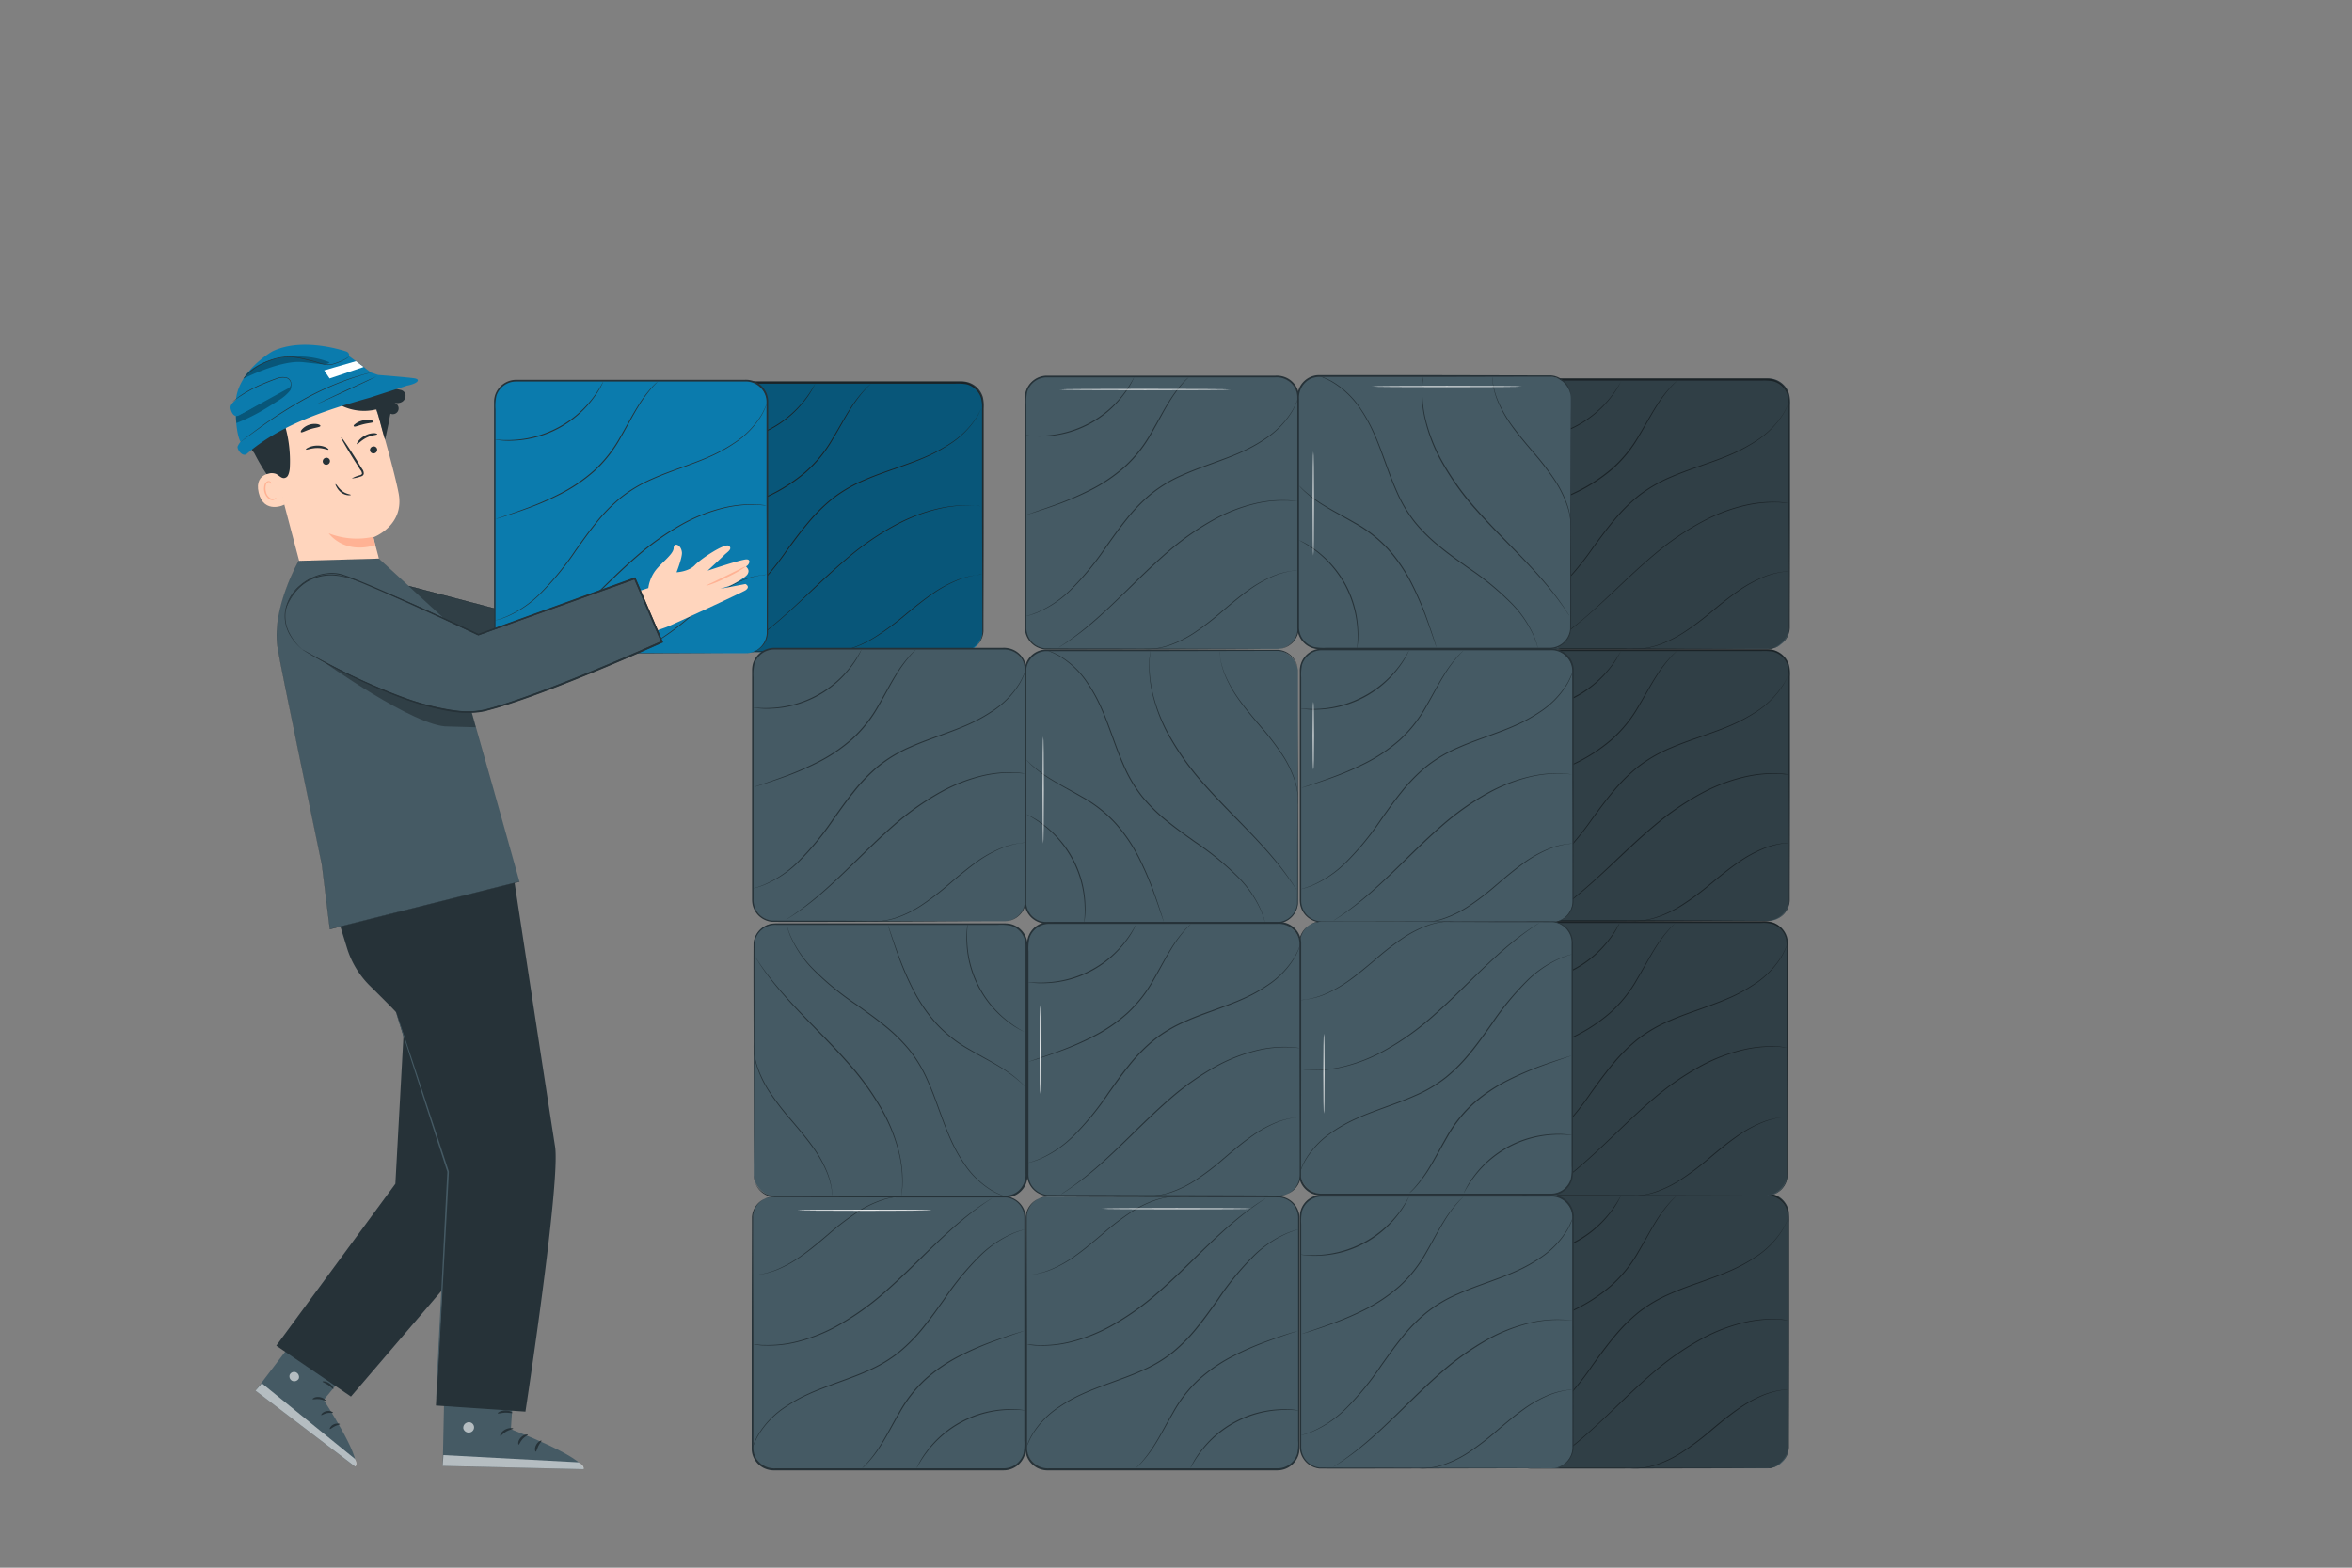 <svg xmlns="http://www.w3.org/2000/svg" viewBox="0 0 750 500"><rect x="0" y="0" width="750" height="500" fill="#808080" stroke="none"/><g id="freepik--Character--inject-57"><polygon points="130.33 186.88 158.1 194.17 189.08 162.51 204.53 174.65 172.73 213.7 145.56 219.74 123.3 199.49 130.33 186.88" style="fill:#455a64"></polygon><path d="M145.55,219.77h0l-22.27-20.27h0l7-12.63h0l27.77,7.29,31-31.67,0,0,15.46,12.15v0l-31.81,39.06h0Zm-22.22-20.29,22.23,20.23,27.16-6,31.77-39-15.4-12.11-31,31.66h0l-27.76-7.28Z" style="fill:#263238"></path><g style="opacity:0.3"><polygon points="130.33 186.88 158.1 194.17 189.08 162.51 204.53 174.65 172.73 213.7 145.56 219.74 123.3 199.49 130.33 186.88"></polygon></g><rect x="224.44" y="122.09" width="88.92" height="85.88" rx="6.76" style="fill:#0B7BAD"></rect><path d="M306.6,208l.22,0a5.48,5.48,0,0,0,.64-.07,6.5,6.5,0,0,0,2.4-.81,6.75,6.75,0,0,0,2.76-3,6.59,6.59,0,0,0,.63-2.53c0-.94,0-2,0-3,0-8.57-.05-20.94-.09-36.22,0-7.65,0-16,0-25v-6.86a12.12,12.12,0,0,0-.27-3.42,6.52,6.52,0,0,0-1.77-2.91,6.44,6.44,0,0,0-3-1.63,17.75,17.75,0,0,0-3.6-.17H297l-65.78,0A6.53,6.53,0,0,0,225,127a16.24,16.24,0,0,0-.26,4.21v4.27q0,8.52,0,16.78c0,11,0,21.62,0,31.73q0,7.58,0,14.77a29.08,29.08,0,0,0,.1,3.52,6.64,6.64,0,0,0,1.39,3.06,6.57,6.57,0,0,0,2.68,1.93,7.81,7.81,0,0,0,3.26.46l25,0,36.22.08,9.85,0,2.56,0c.57,0,.87,0,.87,0l-.87,0-2.56,0-9.85.05-36.22.09-25,0a16.59,16.59,0,0,1-1.71-.05,6.81,6.81,0,0,1-1.71-.43,7,7,0,0,1-2.86-2.06,6.87,6.87,0,0,1-1.49-3.26,27.22,27.22,0,0,1-.11-3.6q0-7.18,0-14.77c0-10.11,0-20.72,0-31.73v-23.2a7.21,7.21,0,0,1,.28-2.21,7,7,0,0,1,6.74-5l65.78,0h9.32a7.92,7.92,0,0,1,1.87.19,6.89,6.89,0,0,1,3.25,1.75,7.15,7.15,0,0,1,1.89,3.12,12.57,12.57,0,0,1,.27,3.54c0,2.33,0,4.61,0,6.86,0,9,0,17.36,0,25,0,15.28-.06,27.65-.08,36.22,0,1.07,0,2.07,0,3a6.81,6.81,0,0,1-3.52,5.58,6.59,6.59,0,0,1-2.44.78A6.32,6.32,0,0,1,306.6,208Z" style="fill:#263238"></path><path d="M313.36,129s-.13.38-.4,1.1a10.66,10.66,0,0,1-.57,1.31,15.12,15.12,0,0,1-.93,1.71,28.11,28.11,0,0,1-8.73,8.67,51.36,51.36,0,0,1-7.53,4.06c-2.81,1.25-5.91,2.35-9.17,3.5s-6.68,2.32-10.13,3.81a45.52,45.52,0,0,0-10,5.73c-6.3,4.89-10.75,11.19-14.86,16.7a89,89,0,0,1-11.9,14,35.49,35.49,0,0,1-10.34,6.74c-.67.3-1.29.49-1.82.68a13.08,13.08,0,0,1-1.36.4c-.75.2-1.14.28-1.14.28l1.12-.34a13.34,13.34,0,0,0,1.35-.43c.53-.19,1.14-.39,1.81-.7A36.1,36.1,0,0,0,239,189.42a90.58,90.58,0,0,0,11.82-14c2-2.78,4.18-5.72,6.6-8.6a53.6,53.6,0,0,1,8.3-8.18,45.53,45.53,0,0,1,10.11-5.76c3.46-1.49,6.9-2.65,10.16-3.8s6.35-2.23,9.16-3.46a51.59,51.59,0,0,0,7.51-4,28.31,28.31,0,0,0,8.75-8.55,18.27,18.27,0,0,0,.95-1.68,13.45,13.45,0,0,0,.6-1.29C313.19,129.41,313.36,129,313.36,129Z" style="fill:#263238"></path><path d="M313.27,161.45s-.32,0-.94-.06-1.53-.18-2.71-.16a40.67,40.67,0,0,0-9.91,1,54.68,54.68,0,0,0-13.8,5.19,86.78,86.78,0,0,0-15,10.17c-4.93,4.14-9.36,8.39-13.44,12.2s-7.79,7.22-11.07,9.89a92.59,92.59,0,0,1-8,6c-1,.67-1.78,1.12-2.3,1.45l-.82.48s.27-.2.79-.53,1.3-.82,2.27-1.5c2-1.31,4.71-3.34,7.95-6s7-6.09,11-9.93,8.5-8.08,13.44-12.23a86.92,86.92,0,0,1,15-10.19,54.24,54.24,0,0,1,13.9-5.15,39.58,39.58,0,0,1,9.95-.89c1.19,0,2.09.18,2.71.22Z" style="fill:#263238"></path><path d="M313.36,183.16s-.2,0-.58.08-.94.07-1.65.21a26,26,0,0,0-5.88,1.66,41,41,0,0,0-7.93,4.4c-2.82,1.94-5.74,4.32-8.79,6.85a84.22,84.22,0,0,1-9,6.64,35.42,35.42,0,0,1-8.24,3.91,22.23,22.23,0,0,1-6.06,1.07,18,18,0,0,1-2.25,0l.58,0c.38,0,.95,0,1.67,0a23.37,23.37,0,0,0,6-1.16,36,36,0,0,0,8.16-3.94,88.5,88.5,0,0,0,8.93-6.64c3.05-2.53,6-4.91,8.83-6.85a40.61,40.61,0,0,1,8-4.37,24.65,24.65,0,0,1,5.95-1.57A18.38,18.38,0,0,1,313.36,183.16Z" style="fill:#263238"></path><path d="M277.72,122.36s-.17.19-.5.52-.85.81-1.44,1.48a42.52,42.52,0,0,0-4.52,6.08c-1.72,2.7-3.5,6.08-5.69,9.72a41.49,41.49,0,0,1-8.74,10.66,52.76,52.76,0,0,1-11.62,7.45,97.76,97.76,0,0,1-10.44,4.27c-3,1.07-5.51,1.83-7.22,2.37l-2,.59c-.45.14-.7.19-.7.19l.68-.25,2-.65c1.7-.57,4.17-1.37,7.19-2.46A104.08,104.08,0,0,0,245.09,158a53.33,53.33,0,0,0,11.54-7.43,41.62,41.62,0,0,0,8.7-10.57c2.19-3.62,4-7,5.75-9.69a40.58,40.58,0,0,1,4.61-6,18,18,0,0,1,1.49-1.44Z" style="fill:#263238"></path><path d="M259.92,122.43a26.21,26.21,0,0,1-3.27,5.28,34,34,0,0,1-11.5,9.52A35.34,35.34,0,0,1,230.69,141a28.4,28.4,0,0,1-6.2-.35l.43,0c.29,0,.7.07,1.23.09a38.65,38.65,0,0,0,4.53,0A36.38,36.38,0,0,0,245,137a34.74,34.74,0,0,0,11.47-9.38,33.37,33.37,0,0,0,2.58-3.72c.29-.45.48-.82.63-1.06A1.85,1.85,0,0,1,259.92,122.43Z" style="fill:#263238"></path><g style="opacity:0.3"><path d="M240.75,121.68h65.33a7.28,7.28,0,0,1,7.28,7.28v71.72a7.28,7.28,0,0,1-7.28,7.28H240.75a1.55,1.55,0,0,1-1.55-1.55V123.23A1.55,1.55,0,0,1,240.75,121.68Z"></path></g><rect x="157.68" y="121.4" width="86.94" height="86.94" rx="6.76" style="fill:#0B7BAD"></rect><path d="M237.85,208.34l.22,0c.14,0,.36,0,.64-.06a6.6,6.6,0,0,0,2.39-.8,6.86,6.86,0,0,0,2.76-2.95,6.63,6.63,0,0,0,.64-2.51c0-.93,0-1.94,0-3,0-8.52,0-20.82-.08-36,0-7.61,0-15.94,0-24.87q0-3.36,0-6.82c0-1.15,0-2.34,0-3.48a6.45,6.45,0,0,0-1.06-3.22,6.66,6.66,0,0,0-6-2.94h-7.44l-65.42,0a6.56,6.56,0,0,0-6.23,4.63,15.18,15.18,0,0,0-.27,4.18c0,1.42,0,2.84,0,4.25v16.69c0,11,0,21.5,0,31.55q0,7.54,0,14.7v3.54a6.78,6.78,0,0,0,.69,3.28,6.55,6.55,0,0,0,5.19,3.61c8.9.07,17.26,0,24.85.06l36,.09,9.79,0,2.54,0c.58,0,.87,0,.87,0s-.29,0-.87,0l-2.54,0-9.79.05-36,.08c-7.61,0-15.91.06-24.89,0a7.12,7.12,0,0,1-3.25-1.19,6.94,6.94,0,0,1-2.3-2.65,6.65,6.65,0,0,1-.59-1.69,9,9,0,0,1-.15-1.79v-3.54q0-7.16,0-14.7c0-10.05,0-20.6,0-31.55V128.33a7.45,7.45,0,0,1,.29-2.19,7.09,7.09,0,0,1,6.73-5l65.42,0h7.44a7.39,7.39,0,0,1,3.64.73,7,7,0,0,1,3.88,5.87c0,1.2,0,2.35,0,3.51q0,3.47,0,6.82c0,8.93,0,17.26,0,24.87,0,15.2-.07,27.5-.09,36,0,1.06,0,2.06,0,3a6.78,6.78,0,0,1-3.53,5.54,6.44,6.44,0,0,1-2.43.76A5.68,5.68,0,0,1,237.85,208.34Z" style="fill:#263238"></path><path d="M244.61,128.44s-.12.38-.38,1.1a10.47,10.47,0,0,1-.54,1.3,16.82,16.82,0,0,1-.89,1.71,27.85,27.85,0,0,1-8.49,8.77,47.77,47.77,0,0,1-7.39,4.15c-2.77,1.28-5.83,2.41-9,3.58s-6.6,2.37-10,3.9a43.8,43.8,0,0,0-9.84,5.86,53.43,53.43,0,0,0-8,8.21c-2.34,2.89-4.41,5.84-6.4,8.62a89.82,89.82,0,0,1-11.56,14A34.49,34.49,0,0,1,162,196.53a19.14,19.14,0,0,1-1.8.7c-.52.19-1,.32-1.35.42l-1.12.28s.38-.13,1.11-.34c.36-.11.81-.25,1.33-.45s1.13-.41,1.78-.72a35.24,35.24,0,0,0,10-6.91,91,91,0,0,0,11.47-14c2-2.79,4.05-5.73,6.4-8.64a53.66,53.66,0,0,1,8.06-8.27,43.63,43.63,0,0,1,9.91-5.89c3.41-1.53,6.81-2.72,10-3.89s6.27-2.28,9-3.54a49.3,49.3,0,0,0,7.37-4.1,28.09,28.09,0,0,0,8.5-8.65,13.8,13.8,0,0,0,.91-1.69,12.67,12.67,0,0,0,.58-1.28C244.45,128.81,244.61,128.44,244.61,128.44Z" style="fill:#263238"></path><path d="M244.53,161.25s-.32,0-.94-.06l-1.13-.09a10.35,10.35,0,0,0-1.54-.07,38.1,38.1,0,0,0-9.78,1,52.83,52.83,0,0,0-13.56,5.32A86.73,86.73,0,0,0,203,177.71c-4.79,4.18-9.1,8.45-13.06,12.29s-7.57,7.26-10.76,9.95a92,92,0,0,1-7.84,6c-1,.67-1.74,1.13-2.25,1.46s-.8.49-.8.49.26-.2.77-.54,1.27-.82,2.21-1.51c1.92-1.33,4.6-3.38,7.76-6.09s6.77-6.13,10.71-10,8.25-8.14,13.06-12.32a85.33,85.33,0,0,1,14.65-10.35,52.42,52.42,0,0,1,13.65-5.29,37.23,37.23,0,0,1,9.83-.93,10.17,10.17,0,0,1,1.55.1l1.13.12Z" style="fill:#263238"></path><path d="M244.61,183.23s-.19,0-.57.09-.93.06-1.63.21a24.49,24.49,0,0,0-5.77,1.69,39.75,39.75,0,0,0-7.74,4.46c-2.75,2-5.59,4.36-8.55,6.9a82.65,82.65,0,0,1-8.73,6.7,34.81,34.81,0,0,1-8.06,4,21.83,21.83,0,0,1-6,1.1,16.07,16.07,0,0,1-2.22-.06s.19,0,.57,0,.93,0,1.64,0a23,23,0,0,0,5.9-1.19,35.59,35.59,0,0,0,8-4,87,87,0,0,0,8.69-6.7c3-2.54,5.81-4.94,8.58-6.9a39.66,39.66,0,0,1,7.82-4.43,23.71,23.71,0,0,1,5.85-1.61A17.8,17.8,0,0,1,244.61,183.23Z" style="fill:#263238"></path><path d="M209.77,121.68s-.16.19-.49.53-.82.81-1.4,1.49a43,43,0,0,0-4.39,6.1c-1.67,2.7-3.39,6.08-5.5,9.73a41.88,41.88,0,0,1-8.43,10.77,51.23,51.23,0,0,1-11.37,7.63,93.92,93.92,0,0,1-10.3,4.39c-3,1.09-5.45,1.87-7.14,2.42l-2,.61-.69.2s.23-.1.67-.26l1.94-.66c1.68-.59,4.13-1.41,7.11-2.52a96.72,96.72,0,0,0,10.24-4.44,51.46,51.46,0,0,0,11.29-7.6,42.49,42.49,0,0,0,8.4-10.68c2.11-3.63,3.85-7,5.56-9.71a39.72,39.72,0,0,1,4.48-6.06,19.91,19.91,0,0,1,1.45-1.46C209.58,121.84,209.77,121.68,209.77,121.68Z" style="fill:#263238"></path><path d="M192.37,121.75a26.71,26.71,0,0,1-3.14,5.27,33.23,33.23,0,0,1-25.38,13.51,26.65,26.65,0,0,1-6.12-.34,1.75,1.75,0,0,1,.43,0c.28,0,.68.07,1.21.09a36,36,0,0,0,4.47,0,34,34,0,0,0,25.22-13.42,36.28,36.28,0,0,0,2.48-3.72c.28-.45.46-.82.6-1.06A1.85,1.85,0,0,1,192.37,121.75Z" style="fill:#263238"></path><path d="M86,143.32,96.64,183.6c1.81,6.85,5.87,16.54,16.57,13.18h0c9.06-3.61,9.08-13.15,7.38-19.54-.8-3-1.47-5.56-1.53-5.87,0,0,10-3.68,8.06-14-.94-5-3.72-15.14-6.33-24.28a19.61,19.61,0,0,0-22.72-13.82l-1,.2C86.47,122.23,82.9,132.79,86,143.32Z" style="fill:#ffd5bd"></path><path d="M119.05,171.21a24.48,24.48,0,0,1-14.22-1.12s4.67,6.79,14.78,3.79Z" style="fill:#ffb294"></path><path d="M120.28,138.51c-.14.25-1.66.21-3.4,1.08s-2.75,2.11-3,2.06,0-.4.39-1a6.61,6.61,0,0,1,2.32-1.83,6.14,6.14,0,0,1,2.79-.67C120,138.21,120.35,138.39,120.28,138.51Z" style="fill:#263238"></path><path d="M104.72,143.42c-.23.16-1.57-.54-3.51-.53s-3.39.66-3.59.5.13-.37.76-.68a6.88,6.88,0,0,1,2.89-.59,6.07,6.07,0,0,1,2.78.62C104.64,143.05,104.83,143.35,104.72,143.42Z" style="fill:#263238"></path><path d="M105.19,146.82a1.16,1.16,0,0,1-.87,1.37,1.11,1.11,0,0,1-1.38-.79,1.16,1.16,0,0,1,.87-1.37A1.11,1.11,0,0,1,105.19,146.82Z" style="fill:#263238"></path><path d="M120.25,143.21a1.17,1.17,0,0,1-.87,1.37,1.12,1.12,0,0,1-1.38-.8,1.16,1.16,0,0,1,.87-1.36A1.11,1.11,0,0,1,120.25,143.21Z" style="fill:#263238"></path><path d="M112.18,152.6a10.18,10.18,0,0,1,2.48-1c.39-.12.76-.28.77-.57a2.09,2.09,0,0,0-.51-1.15l-1.81-2.84c-2.55-4.06-4.48-7.42-4.31-7.53s2.36,3.11,4.9,7.17c.62,1,1.21,2,1.77,2.87a2.34,2.34,0,0,1,.53,1.54,1,1,0,0,1-.55.73,2.75,2.75,0,0,1-.66.23A10.62,10.62,0,0,1,112.18,152.6Z" style="fill:#263238"></path><path d="M102.17,135.84c-.06.42-1.49.51-3.09,1s-2.83,1.26-3.12,1c-.13-.15,0-.56.48-1.05a5.53,5.53,0,0,1,4.74-1.53C101.83,135.39,102.19,135.64,102.17,135.84Z" style="fill:#263238"></path><path d="M119.12,134.51c-.09.35-1.5.38-3.12.77s-2.89,1-3.14.7.07-.48.56-.88a5.88,5.88,0,0,1,2.26-1,6,6,0,0,1,2.51-.07C118.82,134.11,119.16,134.34,119.12,134.51Z" style="fill:#263238"></path><path d="M88.36,150.79c-.2,0-7.52-.67-5.87,6.34s8.34,3.91,8.3,3.71S88.36,150.79,88.36,150.79Z" style="fill:#ffd5bd"></path><path d="M88,158.69s-.1.11-.29.25a1.26,1.26,0,0,1-.91.24,3.11,3.11,0,0,1-2-2.39,4.23,4.23,0,0,1-.07-1.83,1.49,1.49,0,0,1,.7-1.15.64.64,0,0,1,.8.17c.14.17.13.32.17.33s.12-.16,0-.43a.77.77,0,0,0-.38-.38.94.94,0,0,0-.72,0,1.78,1.78,0,0,0-1,1.39,4.2,4.2,0,0,0,0,2c.37,1.4,1.4,2.55,2.49,2.61a1.33,1.33,0,0,0,1.07-.45C88.06,158.86,88.06,158.69,88,158.69Z" style="fill:#ffb294"></path><path d="M111.87,157.85c0-.19-1.44-.22-2.75-1.23a7.85,7.85,0,0,1-1.46-1.54c-.34-.45-.58-.72-.65-.68s0,.38.31.89a5.4,5.4,0,0,0,1.45,1.78,4.28,4.28,0,0,0,2.15.87C111.51,158,111.87,157.92,111.87,157.85Z" style="fill:#263238"></path><path d="M127.68,124.35a2,2,0,0,1,1.54,1.2,2.28,2.28,0,0,1-1,2.61,2.91,2.91,0,0,1-2.87.05,3.88,3.88,0,0,1,1.1.63,1.84,1.84,0,0,1-1.94,3.09h0a17.49,17.49,0,0,0-.35,1.84h0l0,.12c-.07.38-.13.76-.24,1.15v0l-1.12,5.22c-.94-2.8-1.82-6.89-2.76-9.7a16.4,16.4,0,0,1-12.76-2.08c-2-1.29-3.85-3.1-6.22-3.55-3.05-.59-6,1.27-8.52,3l.09-.14a13.06,13.06,0,0,0-3.13,3.92,41,41,0,0,1,2.93,17.16c0,.88-.3,2.75-1,3.27-1.39,1-2.25-.43-3.42-1a4.25,4.25,0,0,0-3,.09,66.08,66.08,0,0,1-3.9-6.67l-1.64-2.18L79,139.53c.77-2.84-2.65-3.25-2.61-6.2s.76-6.19,3.17-7.89h.07c2.13-1.63,5.09-2.47,7.52-1.35-.51-3.74,1.86-7.47,5.11-9.37a24.39,24.39,0,0,1,12.81-2.5c2.89.33,6,1.78,10,4.09,1.66,1,4.24,5.09,5.72,6.32Z" style="fill:#263238"></path><path d="M87,112c-.48.22-11.62,6.68-11.83,16.56s1.53,12.34,1.53,12.34a6.12,6.12,0,0,0-.91,1.47c-.32.74,1.29,3.33,2.76,2.52,10.09-8.85,23.8-13.71,39.4-18.06L129.76,123c3.43-.65,4.32-1.89,2.66-2.29-1.27-.3-11.85-1.13-11.85-1.13l-2.27-.77-7-5.25s.31-1.13-1.13-1.54S96.39,107.59,87,112Z" style="fill:#0B7BAD"></path><path d="M118.3,118.8s-.15.06-.46.15l-1.33.38c-1.16.31-2.81.84-4.85,1.53a95.93,95.93,0,0,0-15.25,6.92,146.63,146.63,0,0,0-14.1,9.09c-1.75,1.25-3.14,2.29-4.11,3l-1.12.82a4.07,4.07,0,0,1-.39.27s.12-.11.37-.3l1.09-.85c.95-.74,2.33-1.79,4.07-3.06a138.2,138.2,0,0,1,14.09-9.15,90.94,90.94,0,0,1,15.31-6.88C115.7,119.36,118.3,118.8,118.3,118.8Z" style="fill:#263238"></path><g style="opacity:0.3"><path d="M77.72,120.7s12.28-6.13,18.93-5.16l-.77-.12,6.22.69c1.05.12,2.26.18,3-.56a26.64,26.64,0,0,0-9.72-1.85C89.4,113.56,80.57,115.46,77.72,120.7Z"></path></g><path d="M77.56,120.83a9.47,9.47,0,0,1,.92-1.12,16.4,16.4,0,0,1,3-2.57,20.36,20.36,0,0,1,5.29-2.52,16.9,16.9,0,0,1,7.12-.79,29.27,29.27,0,0,1,3.66.71c1.16.3,2.3.53,3.36.86a17.89,17.89,0,0,0,3,.8,5.81,5.81,0,0,0,2.66-.27c3.19-1,4.94-2.22,4.73-2.38a.54.54,0,0,1-.18.33,3.74,3.74,0,0,1-.87.64,18.81,18.81,0,0,1-3.64,1.55,6,6,0,0,1-2.72.3,17.5,17.5,0,0,1-3-.79c-1-.32-2.19-.55-3.35-.84a29.15,29.15,0,0,0-3.63-.7,16.71,16.71,0,0,0-7,.76,20.13,20.13,0,0,0-5.26,2.46,17.92,17.92,0,0,0-3,2.5c-.32.34-.56.61-.72.8Z" style="fill:#263238"></path><g style="opacity:0.3"><path d="M75.24,132.65a30.23,30.23,0,0,0,6-3.11c2.28-1.3,4.58-2.49,6.8-3.9,1.68-1.07,3.72-2.19,4.5-3.89a2.8,2.8,0,0,1,0,2.76,13.79,13.79,0,0,1-3.39,3c-4.91,3.15-8.32,5.29-13.78,7.42a16.88,16.88,0,0,1-.13-2.24"></path></g><path d="M75.27,127.47c-1.27,1.1-2,1.81-1.69,3.07.29,1.06.9,2.26,2,2.13a3,3,0,0,0,.93-.37l15-8.22a2.49,2.49,0,0,0,1.25-1.14,1.7,1.7,0,0,0-1.24-2,4.72,4.72,0,0,0-2.62.22,56,56,0,0,0-13.6,6.34" style="fill:#0B7BAD"></path><path d="M92.56,123.25a1.51,1.51,0,0,0,.21-.83,2.06,2.06,0,0,0-1.28-1.81,5.2,5.2,0,0,0-3.44.29c-1.27.46-2.65,1-4.08,1.6a43.31,43.31,0,0,0-7,3.66c-.86.55-1.52,1-2,1.38l-.52.4-.19.13s0-.07.16-.17l.5-.42c.44-.36,1.1-.88,1.94-1.45a41.25,41.25,0,0,1,7.06-3.72c1.43-.61,2.82-1.14,4.09-1.59a5.26,5.26,0,0,1,3.56-.25,2.15,2.15,0,0,1,1.31,2,1.36,1.36,0,0,1-.15.64A.71.71,0,0,1,92.56,123.25Z" style="fill:#263238"></path><polygon points="113.5 115.2 103.37 118.13 105.1 120.7 115.97 117.05 113.5 115.2" style="fill:#fff"></polygon><path d="M101.06,128.88s4.27-2.09,9.58-4.56,9.64-4.42,9.66-4.37-4.26,2.1-9.57,4.56S101.09,128.94,101.06,128.88Z" style="fill:#263238"></path><path d="M206.73,187.56a12.32,12.32,0,0,1,1.86-5c1.66-2.63,6.14-5.63,6.21-7.69s2.39-1.17,2.65,1.29c.17,1.57-1.72,6.37-1.72,6.37s3.86-.18,5.83-2.27,9.59-7.09,10.84-6.19c1.4,1-.65,2.12-1.43,2.94-.59.62-5.32,5-5.32,5s10.94-3.7,12.49-3.6.54,1.92-.14,2.16c-.44.15,1.36.89.39,2.55-.65,1.12-4.88,3.48-6.12,3.87l-2.56.81,8-1.53s1.72.83,0,2c-.75.54-23.39,11.07-25.19,11.73-3.12,1.14-7.61,2.61-7.61,2.61l-4-13.15Z" style="fill:#ffd5bd"></path><path d="M238,180.6a37.29,37.29,0,0,1-6.25,3.55,32.54,32.54,0,0,1-6.64,2.73,10.07,10.07,0,0,1,1.86-1l4.55-2.22,4.54-2.24A9.17,9.17,0,0,1,238,180.6Z" style="fill:#ffb294"></path><path d="M141.89,433.42l-.71,34.11,44.9,1.06c-.16-4.06-23.17-12.75-23.17-12.75L164.32,434Z" style="fill:#455a64"></path><g style="opacity:0.6"><path d="M149.07,453.68a1.73,1.73,0,0,0-1.32,1.94,1.77,1.77,0,0,0,2,1.26,1.65,1.65,0,1,0-.88-3.15" style="fill:#fff"></path></g><g style="opacity:0.6"><path d="M141.18,467.53l.21-3.43,43,2.29s2,.87,1.72,2.2Z" style="fill:#fff"></path></g><path d="M163.64,455.64c0,.21-1.11.28-2.2.92s-1.7,1.5-1.9,1.41.16-1.27,1.5-2S163.7,455.45,163.64,455.64Z" style="fill:#263238"></path><path d="M168.3,457.6c0,.2-.91.53-1.68,1.39s-1,1.78-1.22,1.76-.33-1.19.65-2.24S168.3,457.4,168.3,457.6Z" style="fill:#263238"></path><path d="M170.84,463c-.2,0-.48-1,.11-2.13s1.63-1.55,1.72-1.37-.56.76-1,1.69S171.06,463,170.84,463Z" style="fill:#263238"></path><path d="M163.38,450.63c-.1.19-1.1-.12-2.34-.07s-2.21.4-2.32.22.83-.9,2.3-.94S163.49,450.47,163.38,450.63Z" style="fill:#263238"></path><path d="M162.44,445.57a4.33,4.33,0,0,1-2.25-.06,10.48,10.48,0,0,1-2.33-.74,9.82,9.82,0,0,1-1.27-.68,2.65,2.65,0,0,1-.67-.51.87.87,0,0,1-.07-1.11,1.24,1.24,0,0,1,1-.45,3.29,3.29,0,0,1,.84.13,9.08,9.08,0,0,1,1.39.49,8.09,8.09,0,0,1,2,1.33c1,.94,1.35,1.72,1.27,1.76s-.59-.6-1.63-1.37a9.22,9.22,0,0,0-2-1.12,8.11,8.11,0,0,0-1.29-.4c-.47-.13-.87-.15-1,.05s-.05.11,0,.24a2.39,2.39,0,0,0,.49.38c.39.25.79.47,1.17.67a13,13,0,0,0,2.16.83A16.5,16.5,0,0,1,162.44,445.57Z" style="fill:#263238"></path><path d="M162.15,445.86a3.26,3.26,0,0,1-.54-2.06,6.42,6.42,0,0,1,.37-2.32,6.49,6.49,0,0,1,.61-1.28,1.84,1.84,0,0,1,1.46-1,1.05,1.05,0,0,1,.92.62,2.53,2.53,0,0,1,.21.78,4.54,4.54,0,0,1,0,1.43,4.82,4.82,0,0,1-1,2.17c-.91,1.08-1.83,1.31-1.85,1.24s.71-.49,1.41-1.53a4.8,4.8,0,0,0,.76-2,3.91,3.91,0,0,0,0-1.23c-.06-.45-.23-.82-.41-.78s-.61.32-.8.68a6.51,6.51,0,0,0-.59,1.14,7.39,7.39,0,0,0-.49,2.11C162.06,445.05,162.27,445.83,162.15,445.86Z" style="fill:#263238"></path><path d="M99.84,419.39,81.49,443.53l31.72,24.24c2-3-10-21.27-10-21.27l12.43-15Z" style="fill:#455a64"></path><g style="opacity:0.6"><path d="M94.41,437.7a1.55,1.55,0,0,0-2,.71,1.57,1.57,0,0,0,.8,2,1.63,1.63,0,0,0,2.08-.77,1.64,1.64,0,0,0-1.06-2" style="fill:#fff"></path></g><g style="opacity:0.6"><path d="M81.49,443.53l2-2.35,29.68,24.12s1,1.66.09,2.47Z" style="fill:#fff"></path></g><path d="M103.85,446.74c-.12.14-.94-.39-2.07-.5s-2,.19-2.1,0,.79-.83,2.14-.67S104,446.63,103.85,446.74Z" style="fill:#263238"></path><path d="M106.18,450.58c-.07.17-.94-.1-1.94.12s-1.65.75-1.8.63.39-1,1.64-1.27S106.28,450.43,106.18,450.58Z" style="fill:#263238"></path><path d="M105.18,455.78c-.16-.08.18-1,1.2-1.47s2-.26,2-.09-.81.26-1.63.68S105.35,455.88,105.18,455.78Z" style="fill:#263238"></path><path d="M106.28,443c-.17.08-.72-.66-1.64-1.28s-1.8-.87-1.79-1.06,1.08-.2,2.15.53S106.44,442.94,106.28,443Z" style="fill:#263238"></path><path d="M108.25,438.87c0,.06-.72-.31-1.58-1.22a9.24,9.24,0,0,1-1.29-1.75,8.91,8.91,0,0,1-.56-1.16,2.19,2.19,0,0,1-.21-.72.76.76,0,0,1,.53-.83,1.11,1.11,0,0,1,.93.19,2.72,2.72,0,0,1,.54.53,8,8,0,0,1,.74,1.08,7.43,7.43,0,0,1,.77,2,3.2,3.2,0,0,1,0,1.93c-.11,0-.12-.73-.46-1.84a8.07,8.07,0,0,0-.84-1.83,6.25,6.25,0,0,0-.71-1c-.27-.34-.55-.57-.75-.49s-.09.05-.09.19a2.28,2.28,0,0,0,.15.53,10,10,0,0,0,.5,1.09,10.6,10.6,0,0,0,1.1,1.73C107.75,438.3,108.32,438.79,108.25,438.87Z" style="fill:#263238"></path><path d="M107.89,438.93a2.9,2.9,0,0,1,.69-1.77,6.09,6.09,0,0,1,1.48-1.48,6.48,6.48,0,0,1,1.11-.6,1.65,1.65,0,0,1,1.59,0,.93.93,0,0,1,.34.93,2.29,2.29,0,0,1-.26.67,4.15,4.15,0,0,1-.77,1,4.22,4.22,0,0,1-1.87,1,2.58,2.58,0,0,1-2-.08,15.28,15.28,0,0,0,1.81-.36,4.29,4.29,0,0,0,1.58-1,3.55,3.55,0,0,0,.64-.88c.19-.36.26-.71.11-.78a1.11,1.11,0,0,0-.93.07,6.07,6.07,0,0,0-1,.51,6.37,6.37,0,0,0-1.45,1.26C108.25,438.29,108,439,107.89,438.93Z" style="fill:#263238"></path><path d="M105.19,284.58l5.45,17.76a28.94,28.94,0,0,0,7.3,12.06c3.53,3.48,7.67,7.6,8.34,8.42l16.58,53.77L139,448.28l28.55,1.94S178.79,377,177,365.68s-13.33-86.89-13.33-86.89l-3-5.26Z" style="fill:#263238"></path><polygon points="128.97 324.74 126.08 377.56 88.1 429.19 111.91 445.42 163.13 385.61 163.64 316.41 128.97 324.74" style="fill:#263238"></polygon><path d="M126.28,322.82s0,.08.11.24l.27.75,1,2.88,3.58,10.72c3,9.15,7.17,21.87,11.9,36.28l0,.05v0c-.16,3.09-.33,6.32-.5,9.62-.94,17.42-1.78,33.19-2.4,44.64-.33,5.68-.6,10.3-.78,13.52-.11,1.57-.19,2.81-.24,3.68,0,.4-.06.71-.08.95a1.68,1.68,0,0,1,0,.33,1,1,0,0,1,0-.33c0-.24,0-.56,0-1,0-.87.08-2.1.14-3.68.15-3.23.36-7.84.62-13.53.58-11.46,1.37-27.23,2.25-44.65.17-3.29.34-6.53.5-9.61l0,.09c-4.67-14.43-8.79-27.17-11.75-36.34l-3.42-10.77c-.39-1.24-.69-2.21-.9-2.9-.09-.32-.17-.57-.23-.76Z" style="fill:#455a64"></path><path d="M95.25,178.88s-8.59,15.05-6.77,27.28c.91,6.18,14.18,69.65,14.18,69.65l2.53,20.54,60.46-15.15L157,250.44,142,197.62l-21.22-19.46Z" style="fill:#455a64"></path><path d="M105.16,296.38v0l-2.52-20.53c-.14-.64-13.28-63.55-14.19-69.65a29.82,29.82,0,0,1,.3-9.43,52.64,52.64,0,0,1,2.41-8.81,66.16,66.16,0,0,1,4.07-9.06h0l25.58-.73h0l21.23,19.47h0l23.61,83.61h0ZM95.27,178.91a64.52,64.52,0,0,0-4.06,9,51.6,51.6,0,0,0-2.41,8.8,29.7,29.7,0,0,0-.3,9.41c.91,6.1,14,69,14.19,69.65l2.52,20.5,60.41-15.13L142,197.63l-21.21-19.45Z" style="fill:#263238"></path><g style="opacity:0.3"><path d="M102.82,210.81S132.46,232,142.88,231.7l8.86.25-1.36-4.81Z"></path></g><path d="M96.32,207.14s40,24.17,58.62,19.37,56.14-21.75,56.14-21.75l-8.66-20.24-49.89,17.95s-35.71-16.69-43.38-19C97.88,180,82.56,194.85,96.32,207.14Z" style="fill:#455a64"></path><path d="M96.32,207.14l-.3-.27-.88-.82a18,18,0,0,1-2.82-3.71,11.83,11.83,0,0,1-1.44-7.27,13.67,13.67,0,0,1,5-8.57,16.39,16.39,0,0,1,5.18-2.93,14,14,0,0,1,3.13-.71,11.77,11.77,0,0,1,3.35,0,12.78,12.78,0,0,1,1.69.37l1.65.56c1.1.42,2.22.83,3.34,1.3,2.25.9,4.56,1.88,6.94,2.91,9.51,4.11,20.07,8.92,31.47,14.2h-.19l49.88-18,.23-.08.1.22c.42,1,.88,2,1.33,3.11l7.33,17.13.1.23-.23.1c-7.95,3.55-15.72,6.87-23.24,9.94s-14.78,5.91-21.79,8.32c-3.5,1.2-6.93,2.33-10.31,3.23a25.92,25.92,0,0,1-10.13.65,77.56,77.56,0,0,1-17.56-4.47,190.66,190.66,0,0,1-23.64-10.82c-2.69-1.45-4.74-2.62-6.12-3.43l-1.56-.94c-.35-.21-.52-.33-.52-.33s.19.09.55.29l1.58.89c1.39.78,3.46,1.93,6.16,3.35a195.73,195.73,0,0,0,23.67,10.66,77.05,77.05,0,0,0,17.48,4.39,25.51,25.51,0,0,0,10-.66c3.36-.9,6.78-2,10.27-3.24,7-2.42,14.24-5.28,21.76-8.35s15.27-6.4,23.21-9.95l-.14.34c-2.34-5.48-4.82-11.26-7.33-17.13-.45-1.06-.91-2.12-1.33-3.1l.33.14-49.89,17.92-.1,0-.09,0c-11.38-5.31-21.93-10.14-31.42-14.28-2.37-1-4.67-2-6.92-2.93-1.12-.46-2.23-.88-3.32-1.3l-1.64-.56a12.15,12.15,0,0,0-4.89-.43,13.89,13.89,0,0,0-3.06.68,16,16,0,0,0-5.1,2.85,13.5,13.5,0,0,0-5,8.38,11.69,11.69,0,0,0,1.36,7.16A18.16,18.16,0,0,0,95.19,206l.85.84C96.23,207,96.32,207.14,96.32,207.14Z" style="fill:#263238"></path><path d="M123.25,189.17s.18.05.53.18.87.31,1.54.59c1.35.53,3.32,1.37,5.86,2.48,5.07,2.23,12.38,5.59,21.43,9.89h-.14l49.87-18,.22-.08.09.21,8.67,20.24.1.23-.23.11-7.26,3.2c-7.29,3.17-14.46,6.17-21.43,8.94s-13.73,5.34-20.3,7.46c-1.65.5-3.26,1.06-4.88,1.48l-2.42.67a20.76,20.76,0,0,1-2.46.43,34.87,34.87,0,0,1-9.51-.41,88.93,88.93,0,0,1-16.39-4.71,192.9,192.9,0,0,1-22.38-10.41c-2.56-1.38-4.52-2.51-5.84-3.29l-1.5-.9c-.33-.2-.5-.32-.5-.32a5,5,0,0,1,.53.28l1.52.85c1.34.75,3.31,1.85,5.89,3.2a202.25,202.25,0,0,0,22.41,10.25A89.52,89.52,0,0,0,143,226.34a33.7,33.7,0,0,0,9.39.38,20.11,20.11,0,0,0,2.4-.42l2.4-.67c1.62-.43,3.22-1,4.87-1.49,6.54-2.13,13.29-4.71,20.26-7.47s14.11-5.78,21.4-8.95l7.25-3.2-.13.34c-3-7-5.87-13.72-8.65-20.24l.32.14L152.6,202.64l-.08,0-.06,0c-9-4.34-16.32-7.74-21.36-10-2.52-1.14-4.49-2-5.82-2.57l-1.52-.64Z" style="fill:#263238"></path><path d="M115.47,185.84a1.08,1.08,0,0,1-.29-.08l-.81-.3c-.7-.26-1.72-.64-3-1a22.27,22.27,0,0,0-4.58-.89,14.83,14.83,0,0,0-5.63.59,13.93,13.93,0,0,0-5,2.69,16.16,16.16,0,0,0-3.06,3.5,19.21,19.21,0,0,0-1.5,2.77,9,9,0,0,1-.48,1.06,14.8,14.8,0,0,1,1.79-3.95,15.51,15.51,0,0,1,3.07-3.6,13.92,13.92,0,0,1,5.07-2.77,14.83,14.83,0,0,1,5.75-.58,21.34,21.34,0,0,1,4.62,1c1.28.4,2.28.81,3,1.1l.78.36A1.16,1.16,0,0,1,115.47,185.84Z" style="fill:#263238"></path></g><g id="freepik--Blocks--inject-57"><rect x="481.13" y="207.38" width="89.4" height="86.34" rx="6.76" style="fill:#455a64"></rect><path d="M563.77,293.72s.3,0,.87-.09a6.59,6.59,0,0,0,2.41-.82,6.79,6.79,0,0,0,2.76-3,6.64,6.64,0,0,0,.61-2.55c0-.94,0-2,0-3,0-8.61,0-21.05-.09-36.42,0-7.68,0-16.11,0-25.14v-6.9a12.29,12.29,0,0,0-.27-3.44,6.56,6.56,0,0,0-4.85-4.55,19.68,19.68,0,0,0-3.63-.15H554l-66.13,0a6.54,6.54,0,0,0-6.26,4.72,6.83,6.83,0,0,0-.25,2.07v6.47q0,8.57,0,16.87c0,11.06,0,21.74,0,31.9q0,7.62,0,14.86a25.85,25.85,0,0,0,.1,3.54,6.47,6.47,0,0,0,4.11,5,6.8,6.8,0,0,0,1.6.39,15.58,15.58,0,0,0,1.68,0l25.15,0,36.42.08,9.9.05,2.57,0,.88,0-.88,0-2.57,0-9.9.05L514,293.9l-25.15,0c-.56,0-1.13,0-1.72-.05a7.31,7.31,0,0,1-1.72-.41,7.06,7.06,0,0,1-2.89-2.06,7,7,0,0,1-1.51-3.28,27.37,27.37,0,0,1-.11-3.61q0-7.23,0-14.86c0-10.16,0-20.84,0-31.9V214.43a7.57,7.57,0,0,1,.27-2.21,7.06,7.06,0,0,1,6.76-5.1l66.13,0h9.38a8.54,8.54,0,0,1,1.88.17,7,7,0,0,1,5.18,4.87,12.1,12.1,0,0,1,.28,3.57q0,3.51,0,6.9c0,9,0,17.46,0,25.14,0,15.37-.06,27.81-.08,36.42,0,1.08,0,2.09,0,3a6.68,6.68,0,0,1-.65,2.6,6.8,6.8,0,0,1-2.85,3,6.32,6.32,0,0,1-2.45.78A5.82,5.82,0,0,1,563.77,293.72Z" style="fill:#263238"></path><path d="M570.53,214.37s-.13.39-.4,1.11a10,10,0,0,1-.57,1.31,16.18,16.18,0,0,1-.94,1.72,28.11,28.11,0,0,1-8.78,8.72,51.4,51.4,0,0,1-7.57,4.09c-2.82,1.25-5.94,2.36-9.21,3.52s-6.73,2.33-10.19,3.82a46.27,46.27,0,0,0-10.1,5.76c-6.33,4.93-10.8,11.25-14.93,16.79a90.12,90.12,0,0,1-12,14A36,36,0,0,1,485.48,282c-.67.3-1.3.49-1.83.68s-1,.31-1.37.41l-1.15.28,1.13-.35c.37-.1.83-.23,1.36-.43s1.15-.4,1.81-.71a36,36,0,0,0,10.29-6.82,91.23,91.23,0,0,0,11.89-14c2.06-2.79,4.2-5.75,6.63-8.65a55,55,0,0,1,8.34-8.22,46.05,46.05,0,0,1,10.17-5.79c3.48-1.49,6.94-2.66,10.21-3.81s6.39-2.25,9.21-3.49a51.61,51.61,0,0,0,7.55-4,28.52,28.52,0,0,0,8.8-8.6,13.87,13.87,0,0,0,1-1.7,11.37,11.37,0,0,0,.6-1.29C570.36,214.74,570.53,214.37,570.53,214.37Z" style="fill:#263238"></path><path d="M570.44,247s-.33,0-1,0-1.54-.18-2.72-.16a40.58,40.58,0,0,0-10,1A55.07,55.07,0,0,0,542.93,253a87.12,87.12,0,0,0-15,10.23c-5,4.15-9.42,8.43-13.52,12.26s-7.83,7.26-11.13,9.94a92,92,0,0,1-8.07,6c-1,.67-1.79,1.12-2.32,1.45s-.82.48-.82.48l.79-.53c.52-.35,1.31-.82,2.28-1.5,2-1.32,4.74-3.36,8-6.07s7-6.12,11.07-10,8.54-8.13,13.52-12.29a86.39,86.39,0,0,1,15.11-10.25,54.76,54.76,0,0,1,14-5.18,39.14,39.14,0,0,1,10-.89,25.54,25.54,0,0,1,2.73.22C570.12,246.9,570.44,247,570.44,247Z" style="fill:#263238"></path><path d="M570.53,268.79s-.2,0-.58.08-1,.06-1.67.21a26.33,26.33,0,0,0-5.91,1.66,41.83,41.83,0,0,0-8,4.43c-2.83,1.95-5.77,4.34-8.83,6.88a85.36,85.36,0,0,1-9,6.69,35.75,35.75,0,0,1-8.29,3.92,22.5,22.5,0,0,1-6.09,1.08,16.6,16.6,0,0,1-2.26-.06l.58,0c.39,0,.95,0,1.68,0a23.65,23.65,0,0,0,6-1.17,36,36,0,0,0,8.2-4,87,87,0,0,0,9-6.68c3.06-2.54,6-4.93,8.87-6.88a40,40,0,0,1,8-4.39,24.45,24.45,0,0,1,6-1.58A18.58,18.58,0,0,1,570.53,268.79Z" style="fill:#263238"></path><path d="M534.7,207.66s-.17.19-.51.52-.84.81-1.44,1.49a43,43,0,0,0-4.54,6.11c-1.74,2.72-3.53,6.12-5.72,9.78a41.92,41.92,0,0,1-8.79,10.71A53.18,53.18,0,0,1,502,243.76a100.78,100.78,0,0,1-10.5,4.3c-3,1.07-5.54,1.84-7.26,2.38l-2,.59c-.46.14-.7.19-.7.19l.68-.25,2-.65c1.71-.57,4.19-1.38,7.23-2.47a105.36,105.36,0,0,0,10.44-4.35,53.52,53.52,0,0,0,11.6-7.47,41.63,41.63,0,0,0,8.75-10.62c2.2-3.64,4-7,5.78-9.75a40.42,40.42,0,0,1,4.64-6.07,20.25,20.25,0,0,1,1.49-1.45C534.5,207.82,534.7,207.66,534.7,207.66Z" style="fill:#263238"></path><path d="M516.8,207.73a26.29,26.29,0,0,1-3.28,5.31A34.28,34.28,0,0,1,502,222.61a35.6,35.6,0,0,1-14.54,3.78,28.66,28.66,0,0,1-6.23-.35l.43,0c.28,0,.7.07,1.24.09a37.24,37.24,0,0,0,4.55,0,36.48,36.48,0,0,0,14.41-3.83,35.23,35.23,0,0,0,11.53-9.43,34.57,34.57,0,0,0,2.59-3.74c.29-.45.48-.83.63-1.07A1.85,1.85,0,0,1,516.8,207.73Z" style="fill:#263238"></path><g style="opacity:0.3"><path d="M497.52,207h65.73a7.28,7.28,0,0,1,7.28,7.28v72.18a7.28,7.28,0,0,1-7.28,7.28H497.52a1.55,1.55,0,0,1-1.55-1.55V208.53a1.55,1.55,0,0,1,1.55-1.55Z"></path></g><rect x="414.61" y="207.16" width="86.94" height="86.94" rx="6.76" style="fill:#455a64"></rect><path d="M494.78,294.1l.22,0c.15,0,.36,0,.65-.06a6.69,6.69,0,0,0,5.78-6.26c0-.93,0-1.95,0-3,0-8.51,0-20.82-.08-36,0-7.61,0-15.94,0-24.88,0-2.23,0-4.51,0-6.82,0-1.14,0-2.33,0-3.47a6.42,6.42,0,0,0-1.06-3.22,6.65,6.65,0,0,0-6-3h-7.44l-65.41,0a6.56,6.56,0,0,0-6.24,4.63,15.18,15.18,0,0,0-.27,4.18v4.25q0,8.47,0,16.69c0,10.94,0,21.5,0,31.55q0,7.54,0,14.69c0,1.2,0,2.38,0,3.55a6.78,6.78,0,0,0,.69,3.28,6.55,6.55,0,0,0,5.19,3.61c8.9.07,17.26,0,24.85.06l36,.08,9.79.05,2.55,0,.86,0-.86,0-2.55,0-9.79.05-36,.08c-7.61,0-15.91.06-24.89,0a7.24,7.24,0,0,1-3.25-1.19,7,7,0,0,1-2.3-2.65,7.21,7.21,0,0,1-.59-1.69,9.08,9.08,0,0,1-.15-1.79v-3.55q0-7.14,0-14.69c0-10.05,0-20.61,0-31.55V214.09a7,7,0,0,1,7-7.19l65.41,0h7.44a7.62,7.62,0,0,1,3.64.73,7.07,7.07,0,0,1,2.76,2.44,7,7,0,0,1,1.12,3.44c0,1.2,0,2.34,0,3.5,0,2.31,0,4.59,0,6.82,0,8.94,0,17.27,0,24.88,0,15.19-.06,27.5-.08,36,0,1.07,0,2.07,0,3a6.81,6.81,0,0,1-3.53,5.54,6.44,6.44,0,0,1-2.43.76A5.68,5.68,0,0,1,494.78,294.1Z" style="fill:#263238"></path><path d="M501.54,214.2s-.12.38-.37,1.1a12.64,12.64,0,0,1-.55,1.3,15.89,15.89,0,0,1-.89,1.71,27.91,27.91,0,0,1-8.48,8.77,49.6,49.6,0,0,1-7.39,4.15c-2.78,1.28-5.83,2.41-9.05,3.58s-6.6,2.37-10,3.9a43.49,43.49,0,0,0-9.85,5.86,53.9,53.9,0,0,0-8,8.21c-2.34,2.89-4.41,5.83-6.4,8.62a89.82,89.82,0,0,1-11.56,14,34.69,34.69,0,0,1-10.12,6.86,16.49,16.49,0,0,1-1.8.69,10.43,10.43,0,0,1-1.35.42c-.73.2-1.12.29-1.12.29s.38-.13,1.11-.35c.36-.1.81-.24,1.33-.44s1.13-.41,1.78-.72a35.31,35.31,0,0,0,10-6.91,90.41,90.41,0,0,0,11.47-14c2-2.79,4.05-5.74,6.4-8.64a53.23,53.23,0,0,1,8.06-8.27,43.63,43.63,0,0,1,9.91-5.89c3.41-1.53,6.81-2.72,10-3.89s6.27-2.28,9-3.55a48.79,48.79,0,0,0,7.37-4.09,28.19,28.19,0,0,0,8.5-8.65,13.8,13.8,0,0,0,.91-1.69,12.71,12.71,0,0,0,.58-1.29C501.38,214.56,501.54,214.2,501.54,214.2Z" style="fill:#263238"></path><path d="M501.46,247s-.32,0-.93-.06l-1.13-.09a10.56,10.56,0,0,0-1.55-.07,38.4,38.4,0,0,0-9.77,1,53.32,53.32,0,0,0-13.57,5.33,86.73,86.73,0,0,0-14.59,10.33c-4.79,4.18-9.1,8.45-13.06,12.29s-7.57,7.26-10.76,9.95a92,92,0,0,1-7.84,6c-.95.67-1.74,1.12-2.25,1.46s-.8.49-.8.49.26-.2.77-.54,1.27-.82,2.21-1.51a97.61,97.61,0,0,0,7.76-6.1c3.17-2.71,6.77-6.13,10.71-10s8.25-8.14,13.06-12.33a84.92,84.92,0,0,1,14.66-10.34A52.29,52.29,0,0,1,488,247.6a37.21,37.21,0,0,1,9.82-.94,13.45,13.45,0,0,1,1.55.1l1.13.13C501.14,247,501.46,247,501.46,247Z" style="fill:#263238"></path><path d="M501.54,269s-.19,0-.57.08-.92.07-1.62.21a25.15,25.15,0,0,0-5.78,1.7,39.53,39.53,0,0,0-7.74,4.46c-2.75,2-5.59,4.35-8.55,6.89a82.81,82.81,0,0,1-8.73,6.71,34.74,34.74,0,0,1-8.06,4,21.53,21.53,0,0,1-6,1.11,16.07,16.07,0,0,1-2.22-.06s.2,0,.57,0,.93,0,1.64-.05a22.05,22.05,0,0,0,5.9-1.19,35.31,35.31,0,0,0,8-4,87.39,87.39,0,0,0,8.69-6.7c3-2.54,5.81-4.94,8.58-6.9a39.43,39.43,0,0,1,7.83-4.43,23.66,23.66,0,0,1,5.84-1.61A17.8,17.8,0,0,1,501.54,269Z" style="fill:#263238"></path><path d="M466.7,207.44s-.16.19-.49.52-.82.82-1.39,1.5a40.88,40.88,0,0,0-4.39,6.1c-1.68,2.7-3.39,6.08-5.5,9.73a42.32,42.32,0,0,1-8.44,10.77,51.23,51.23,0,0,1-11.37,7.63,93.92,93.92,0,0,1-10.3,4.39c-3,1.08-5.44,1.87-7.14,2.42l-2,.61c-.44.14-.68.19-.68.19l.66-.25,1.94-.66c1.69-.59,4.13-1.41,7.11-2.52A98.84,98.84,0,0,0,435,243.43a51.81,51.81,0,0,0,11.29-7.6,42.53,42.53,0,0,0,8.4-10.69c2.12-3.63,3.86-7,5.56-9.7a40.41,40.41,0,0,1,4.48-6.06,19.91,19.91,0,0,1,1.45-1.46C466.51,207.6,466.7,207.44,466.7,207.44Z" style="fill:#263238"></path><path d="M449.3,207.5a26.58,26.58,0,0,1-3.14,5.28,33.32,33.32,0,0,1-25.37,13.51,26.71,26.71,0,0,1-6.13-.34,2,2,0,0,1,.43,0c.28,0,.68.07,1.21.1a36,36,0,0,0,4.47,0,34.46,34.46,0,0,0,27.7-17.14c.28-.45.46-.82.6-1.06A2.25,2.25,0,0,1,449.3,207.5Z" style="fill:#263238"></path><rect x="326.96" y="207.45" width="86.94" height="86.94" rx="6.76" style="fill:#455a64"></rect><path d="M413.89,214.21s0-.08,0-.22,0-.36-.06-.65A6.83,6.83,0,0,0,413,211a6.68,6.68,0,0,0-5.46-3.4c-.93,0-1.94,0-3,0l-36,.08-24.87,0h-6.82c-1.15,0-2.33,0-3.48,0a6.42,6.42,0,0,0-3.21,1.06,6.65,6.65,0,0,0-2.95,6q0,3.68,0,7.44c0,20.11,0,42.21,0,65.41a6.56,6.56,0,0,0,4.62,6.24,15.28,15.28,0,0,0,4.19.27h70.73a6.78,6.78,0,0,0,3.28-.69,6.56,6.56,0,0,0,3.6-5.19c.08-8.9,0-17.26.07-24.85,0-15.2.06-27.5.08-36,0-4.24,0-7.54,0-9.79q0-1.67,0-2.55c0-.57,0-.86,0-.86s0,.29,0,.86,0,1.44,0,2.55c0,2.25,0,5.55,0,9.79,0,8.52.05,20.82.09,36,0,7.61.06,15.91,0,24.89a6.93,6.93,0,0,1-3.83,5.55,7.21,7.21,0,0,1-1.69.59,9.08,9.08,0,0,1-1.79.15H388.52l-31.55,0H333.89a7,7,0,0,1-7.19-7c0-23.2,0-45.3,0-65.41v-7.44a7.37,7.37,0,0,1,.73-3.64,7.07,7.07,0,0,1,2.44-2.76,7,7,0,0,1,3.44-1.12c1.19,0,2.34,0,3.5,0h6.82l24.87,0,36,.08c1.07,0,2.06,0,3,0a6.78,6.78,0,0,1,5.53,3.53,6.5,6.5,0,0,1,.77,2.43A6.32,6.32,0,0,1,413.89,214.21Z" style="fill:#263238"></path><path d="M334,207.45s.39.12,1.1.37a11,11,0,0,1,1.3.55,14.22,14.22,0,0,1,1.71.89,27.91,27.91,0,0,1,8.77,8.48,48.74,48.74,0,0,1,4.16,7.39c1.28,2.78,2.4,5.83,3.58,9.05s2.37,6.6,3.89,10a43.86,43.86,0,0,0,5.86,9.85,54,54,0,0,0,8.22,8c2.89,2.34,5.83,4.41,8.61,6.4a89.94,89.94,0,0,1,14,11.56,34.9,34.9,0,0,1,6.86,10.12,18.84,18.84,0,0,1,.69,1.8,10.43,10.43,0,0,1,.42,1.35c.2.73.29,1.12.29,1.12s-.13-.38-.35-1.11a12.3,12.3,0,0,0-.45-1.33c-.19-.52-.4-1.13-.71-1.78a35.31,35.31,0,0,0-6.91-10,90.41,90.41,0,0,0-14-11.47c-2.79-2-5.74-4.05-8.64-6.4a53.23,53.23,0,0,1-8.27-8.06,44,44,0,0,1-5.9-9.91c-1.52-3.41-2.71-6.81-3.88-10s-2.28-6.27-3.55-9a47.94,47.94,0,0,0-4.1-7.37,28,28,0,0,0-8.65-8.5,13.8,13.8,0,0,0-1.69-.91,11.74,11.74,0,0,0-1.28-.58C334.36,207.61,334,207.45,334,207.45Z" style="fill:#263238"></path><path d="M366.8,207.53s0,.32-.05.93c0,.32-.06.7-.1,1.13a14.33,14.33,0,0,0-.07,1.55,38,38,0,0,0,1,9.77,53.32,53.32,0,0,0,5.33,13.57,86.16,86.16,0,0,0,10.33,14.59c4.18,4.79,8.45,9.1,12.29,13.06s7.26,7.57,9.95,10.76a91.53,91.53,0,0,1,6,7.84c.68.95,1.13,1.74,1.47,2.25s.48.8.48.8-.19-.26-.53-.77-.83-1.27-1.52-2.21a94.77,94.77,0,0,0-6.09-7.76c-2.71-3.17-6.13-6.77-10-10.71s-8.13-8.25-12.32-13.06a85.56,85.56,0,0,1-10.35-14.66A52.59,52.59,0,0,1,367.4,221a36.79,36.79,0,0,1-.94-9.82,11.52,11.52,0,0,1,.1-1.55c.05-.44.09-.81.12-1.13C366.75,207.85,366.8,207.53,366.8,207.53Z" style="fill:#263238"></path><path d="M388.79,207.45s0,.19.08.57.06.92.21,1.62a24.54,24.54,0,0,0,1.69,5.78,40.58,40.58,0,0,0,4.46,7.74c2,2.75,4.36,5.59,6.9,8.54a85.32,85.32,0,0,1,6.71,8.74,34.74,34.74,0,0,1,4,8.06,21.45,21.45,0,0,1,1.1,6,17.49,17.49,0,0,1-.05,2.22s0-.2,0-.57,0-.93,0-1.64a22.46,22.46,0,0,0-1.19-5.9,35,35,0,0,0-4-8,84.48,84.48,0,0,0-6.7-8.69c-2.54-3-4.93-5.81-6.89-8.58a39.43,39.43,0,0,1-4.43-7.83,23.66,23.66,0,0,1-1.61-5.84A17.8,17.8,0,0,1,388.79,207.45Z" style="fill:#263238"></path><path d="M327.24,242.29s.19.16.52.49.81.82,1.49,1.39a41.42,41.42,0,0,0,6.1,4.39c2.71,1.68,6.09,3.39,9.74,5.5a42.11,42.11,0,0,1,10.76,8.44,50.89,50.89,0,0,1,7.63,11.37,92,92,0,0,1,4.39,10.3c1.09,3,1.88,5.44,2.43,7.14.25.81.45,1.46.61,2s.19.68.19.68-.1-.22-.25-.66-.39-1.14-.67-1.94c-.58-1.69-1.4-4.13-2.51-7.11A101.05,101.05,0,0,0,363.23,274a51.52,51.52,0,0,0-7.61-11.29,42.31,42.31,0,0,0-10.68-8.4c-3.63-2.12-7-3.86-9.7-5.56a39.84,39.84,0,0,1-6.07-4.49c-.67-.59-1.13-1.1-1.46-1.44S327.24,242.29,327.24,242.29Z" style="fill:#263238"></path><path d="M327.3,259.69a26.91,26.91,0,0,1,5.27,3.13,33.33,33.33,0,0,1,13.52,25.38,27,27,0,0,1-.35,6.13,2.77,2.77,0,0,1,0-.43c0-.28.07-.68.09-1.21a35.61,35.61,0,0,0,0-4.47A33.93,33.93,0,0,0,332.44,263a33.7,33.7,0,0,0-3.72-2.48c-.45-.28-.82-.46-1.06-.6A2.39,2.39,0,0,1,327.3,259.69Z" style="fill:#263238"></path><rect x="326.96" y="120.04" width="86.94" height="86.94" rx="6.76" style="fill:#455a64"></rect><path d="M407.13,207l.22,0c.14,0,.36,0,.64-.06a6.7,6.7,0,0,0,5.15-3.75,6.63,6.63,0,0,0,.64-2.51c0-.93,0-1.94,0-3,0-8.52-.05-20.82-.08-36,0-7.61,0-15.94,0-24.88,0-2.23,0-4.5,0-6.81,0-1.15,0-2.34,0-3.48a6.45,6.45,0,0,0-1.06-3.22,6.64,6.64,0,0,0-6-2.94h-7.44l-65.42,0a6.56,6.56,0,0,0-6.23,4.63,15.18,15.18,0,0,0-.27,4.18v4.25q0,8.47,0,16.69c0,10.94,0,21.5,0,31.55q0,7.54,0,14.7c0,1.19,0,2.37,0,3.54a6.78,6.78,0,0,0,.69,3.28,6.55,6.55,0,0,0,5.19,3.61c8.9.07,17.26,0,24.85.06l36,.09,9.79.05,2.55,0,.86,0s-.29,0-.86,0l-2.55,0-9.79.05-36,.08c-7.61,0-15.91.06-24.89,0a7.12,7.12,0,0,1-3.25-1.19,7,7,0,0,1-2.89-4.34,9,9,0,0,1-.15-1.79V196.3q0-7.16,0-14.7c0-10,0-20.61,0-31.55V127a7.45,7.45,0,0,1,.29-2.19,7.09,7.09,0,0,1,6.73-5l65.42,0h7.44a7.39,7.39,0,0,1,3.64.73,6.91,6.91,0,0,1,3.88,5.87c0,1.2,0,2.35,0,3.51q0,3.47,0,6.81c0,8.94,0,17.27,0,24.88,0,15.2-.07,27.5-.09,36,0,1.06,0,2.06,0,3a6.78,6.78,0,0,1-3.53,5.54,6.44,6.44,0,0,1-2.43.76A5.68,5.68,0,0,1,407.13,207Z" style="fill:#263238"></path><path d="M413.89,127.08s-.12.38-.37,1.1a12.64,12.64,0,0,1-.55,1.3,17.94,17.94,0,0,1-.89,1.71A27.91,27.91,0,0,1,403.6,140a48.37,48.37,0,0,1-7.4,4.15c-2.77,1.28-5.83,2.41-9,3.58s-6.6,2.37-10,3.9a43.28,43.28,0,0,0-9.85,5.86,53.43,53.43,0,0,0-8,8.21c-2.34,2.89-4.41,5.84-6.4,8.62a89.82,89.82,0,0,1-11.56,14,34.49,34.49,0,0,1-10.12,6.86,19.14,19.14,0,0,1-1.8.7c-.52.19-1,.32-1.35.42l-1.12.28s.38-.13,1.11-.35c.36-.1.81-.24,1.33-.44s1.13-.41,1.78-.72a35.24,35.24,0,0,0,10-6.91,91,91,0,0,0,11.47-14c2-2.79,4.05-5.73,6.4-8.64a53.66,53.66,0,0,1,8.06-8.27,43.63,43.63,0,0,1,9.91-5.89c3.41-1.53,6.81-2.72,10-3.89s6.27-2.28,9-3.54a49.69,49.69,0,0,0,7.37-4.1,28.09,28.09,0,0,0,8.5-8.65,13.8,13.8,0,0,0,.91-1.69,12.67,12.67,0,0,0,.58-1.28C413.73,127.45,413.89,127.08,413.89,127.08Z" style="fill:#263238"></path><path d="M413.81,159.89s-.32,0-.93-.06l-1.14-.09a10.35,10.35,0,0,0-1.54-.07,38.47,38.47,0,0,0-9.78,1A53.26,53.26,0,0,0,386.86,166a86.73,86.73,0,0,0-14.59,10.33c-4.79,4.18-9.1,8.45-13.06,12.29s-7.57,7.26-10.76,10a92,92,0,0,1-7.84,6c-.95.67-1.74,1.13-2.25,1.46s-.8.49-.8.49.26-.2.77-.54,1.27-.82,2.21-1.51c1.92-1.33,4.6-3.38,7.76-6.09s6.77-6.13,10.71-10,8.25-8.14,13.06-12.32a85.33,85.33,0,0,1,14.65-10.35,52.48,52.48,0,0,1,13.66-5.29,37.12,37.12,0,0,1,9.82-.93,11.78,11.78,0,0,1,1.55.09l1.13.13Z" style="fill:#263238"></path><path d="M413.89,181.87s-.19,0-.57.08-.93.07-1.63.21a25.1,25.1,0,0,0-5.77,1.7,39.75,39.75,0,0,0-7.74,4.46c-2.75,2-5.59,4.36-8.55,6.9a82.65,82.65,0,0,1-8.73,6.7,34.81,34.81,0,0,1-8.06,4,21.83,21.83,0,0,1-6,1.1,16.07,16.07,0,0,1-2.22-.06s.2,0,.57,0,.93,0,1.64,0a22.88,22.88,0,0,0,5.9-1.19,35.59,35.59,0,0,0,8-4,87.39,87.39,0,0,0,8.69-6.7c3-2.54,5.81-4.94,8.58-6.9a39.66,39.66,0,0,1,7.82-4.43,23.71,23.71,0,0,1,5.85-1.61A17.8,17.8,0,0,1,413.89,181.87Z" style="fill:#263238"></path><path d="M379.05,120.32s-.16.19-.49.52-.82.82-1.4,1.5a42.38,42.38,0,0,0-4.39,6.1c-1.67,2.7-3.38,6.08-5.49,9.73a42.15,42.15,0,0,1-8.44,10.77,51.23,51.23,0,0,1-11.37,7.63,93.92,93.92,0,0,1-10.3,4.39c-3,1.08-5.45,1.87-7.14,2.42l-2,.61-.69.2s.23-.1.67-.26l1.94-.66c1.68-.59,4.13-1.41,7.11-2.52a96.72,96.72,0,0,0,10.24-4.44,51.46,51.46,0,0,0,11.29-7.6A42.67,42.67,0,0,0,367,138c2.11-3.63,3.86-7,5.56-9.71a39.72,39.72,0,0,1,4.48-6.06,19.91,19.91,0,0,1,1.45-1.46C378.86,120.48,379.05,120.32,379.05,120.32Z" style="fill:#263238"></path><path d="M361.65,120.39a26.71,26.71,0,0,1-3.14,5.27,33.23,33.23,0,0,1-25.38,13.51,26.65,26.65,0,0,1-6.12-.34,1.75,1.75,0,0,1,.43,0c.28,0,.68.06,1.21.09a36,36,0,0,0,4.47,0,34,34,0,0,0,25.22-13.42,35.71,35.71,0,0,0,2.48-3.72c.28-.45.46-.82.6-1.06A1.85,1.85,0,0,1,361.65,120.39Z" style="fill:#263238"></path><rect x="240.02" y="206.88" width="86.94" height="86.94" rx="6.76" style="fill:#455a64"></rect><path d="M320.2,293.82l.21,0c.15,0,.37,0,.65-.06a6.72,6.72,0,0,0,5.79-6.26c0-.93,0-1.94,0-3,0-8.52,0-20.82-.08-36,0-7.61,0-15.94,0-24.88q0-3.34,0-6.81c0-1.15,0-2.34,0-3.48a6.54,6.54,0,0,0-1-3.22,6.66,6.66,0,0,0-6-2.94H312.2l-65.41,0a6.54,6.54,0,0,0-6.23,4.63,15.58,15.58,0,0,0-.28,4.18v4.25q0,8.48,0,16.69c0,10.94,0,21.5,0,31.55q0,7.55,0,14.7v3.54a6.66,6.66,0,0,0,.68,3.28,6.55,6.55,0,0,0,5.19,3.61c8.9.07,17.26,0,24.85.06l36,.09,9.79,0,2.55,0,.87,0s-.3,0-.87,0l-2.55,0-9.79.05L271,294c-7.61,0-15.91.06-24.89,0a7.12,7.12,0,0,1-3.25-1.19,7,7,0,0,1-2.89-4.34,9,9,0,0,1-.15-1.79v-3.54q0-7.15,0-14.7c0-10.05,0-20.61,0-31.55V213.81a7.82,7.82,0,0,1,.3-2.19,7.07,7.07,0,0,1,6.73-5l65.41,0h7.44a7.43,7.43,0,0,1,3.65.73,7,7,0,0,1,2.75,2.43,6.88,6.88,0,0,1,1.12,3.44c0,1.2,0,2.35,0,3.51,0,2.31,0,4.58,0,6.81,0,8.94,0,17.27,0,24.88,0,15.2-.06,27.5-.08,36,0,1.06,0,2.06,0,3a6.72,6.72,0,0,1-.68,2.57,6.89,6.89,0,0,1-2.85,3,6.44,6.44,0,0,1-2.43.76A5.56,5.56,0,0,1,320.2,293.82Z" style="fill:#263238"></path><path d="M327,213.92s-.12.38-.38,1.1a12.64,12.64,0,0,1-.55,1.3,15.89,15.89,0,0,1-.89,1.71,27.91,27.91,0,0,1-8.48,8.77,48.73,48.73,0,0,1-7.39,4.15c-2.77,1.28-5.83,2.41-9,3.58s-6.6,2.37-10,3.9a43.49,43.49,0,0,0-9.85,5.86,53.9,53.9,0,0,0-8,8.21c-2.34,2.89-4.41,5.84-6.4,8.62a90.38,90.38,0,0,1-11.55,14A34.64,34.64,0,0,1,244.29,282a19.14,19.14,0,0,1-1.8.7c-.52.19-1,.32-1.34.42l-1.13.28s.38-.13,1.11-.35a12.75,12.75,0,0,0,1.33-.44,18.49,18.49,0,0,0,1.78-.72,35.1,35.1,0,0,0,10-6.91,91,91,0,0,0,11.48-14c2-2.79,4.05-5.73,6.39-8.64a54.6,54.6,0,0,1,8.06-8.27,43.85,43.85,0,0,1,9.91-5.89c3.41-1.53,6.81-2.72,10-3.89s6.28-2.28,9-3.54a49.69,49.69,0,0,0,7.37-4.1A28.09,28.09,0,0,0,325,218a15.54,15.54,0,0,0,.92-1.69c.24-.5.44-.92.57-1.28C326.8,214.29,327,213.92,327,213.92Z" style="fill:#263238"></path><path d="M326.87,246.73s-.32,0-.93-.06l-1.13-.09a10.49,10.49,0,0,0-1.55-.07,38.43,38.43,0,0,0-9.77,1,53.12,53.12,0,0,0-13.56,5.33,85.93,85.93,0,0,0-14.59,10.33c-4.8,4.18-9.1,8.45-13.06,12.29s-7.58,7.26-10.77,9.95a92.18,92.18,0,0,1-7.83,6c-1,.67-1.74,1.13-2.26,1.46s-.8.49-.8.49.26-.2.77-.54,1.28-.82,2.22-1.51c1.91-1.33,4.59-3.38,7.76-6.09s6.76-6.13,10.71-10,8.25-8.14,13.05-12.32a85,85,0,0,1,14.66-10.35,52.42,52.42,0,0,1,13.65-5.29,37.16,37.16,0,0,1,9.83-.93,11.62,11.62,0,0,1,1.54.09l1.13.13Z" style="fill:#263238"></path><path d="M327,268.71l-.57.09c-.38.05-.93.06-1.63.2a25.15,25.15,0,0,0-5.78,1.7,40,40,0,0,0-7.74,4.46c-2.74,2-5.58,4.36-8.54,6.9a83.76,83.76,0,0,1-8.74,6.7,34.81,34.81,0,0,1-8.06,4,21.83,21.83,0,0,1-6,1.1,16.07,16.07,0,0,1-2.22-.06s.2,0,.57,0,.94,0,1.65,0a22.9,22.9,0,0,0,5.89-1.19,35.39,35.39,0,0,0,8-4,87.39,87.39,0,0,0,8.69-6.7c3-2.54,5.82-4.94,8.58-6.9a39.43,39.43,0,0,1,7.83-4.43,23.78,23.78,0,0,1,5.84-1.61A17.88,17.88,0,0,1,327,268.71Z" style="fill:#263238"></path><path d="M292.11,207.16s-.16.19-.49.52-.82.82-1.39,1.5a43,43,0,0,0-4.39,6.1c-1.67,2.7-3.39,6.08-5.5,9.73a42.15,42.15,0,0,1-8.44,10.77,51.23,51.23,0,0,1-11.37,7.63,94.67,94.67,0,0,1-10.29,4.39c-3,1.08-5.45,1.87-7.15,2.42l-2,.61-.69.2s.22-.1.67-.26l1.94-.66c1.68-.59,4.12-1.41,7.1-2.52a96.72,96.72,0,0,0,10.24-4.44,51.46,51.46,0,0,0,11.29-7.6,42.67,42.67,0,0,0,8.4-10.68c2.12-3.63,3.86-7,5.56-9.71a39.66,39.66,0,0,1,4.49-6.06,20.19,20.19,0,0,1,1.44-1.46C291.92,207.32,292.11,207.16,292.11,207.16Z" style="fill:#263238"></path><path d="M274.71,207.23a26.91,26.91,0,0,1-3.13,5.27A33.28,33.28,0,0,1,246.2,226a26.71,26.71,0,0,1-6.13-.34,1.76,1.76,0,0,1,.43,0c.28,0,.69.07,1.21.09a36.11,36.11,0,0,0,4.48,0,33.92,33.92,0,0,0,25.21-13.42,37.84,37.84,0,0,0,2.49-3.72c.27-.45.45-.82.6-1.06A1.62,1.62,0,0,1,274.71,207.23Z" style="fill:#263238"></path><rect x="481.55" y="121.1" width="88.92" height="85.88" rx="6.76" style="fill:#455a64"></rect><path d="M563.71,207l.22,0c.15,0,.37,0,.65-.06a6.7,6.7,0,0,0,2.4-.81,6.78,6.78,0,0,0,2.76-3,6.87,6.87,0,0,0,.63-2.53c0-.93,0-1.95,0-3,0-8.56,0-20.93-.08-36.21,0-7.65,0-16,0-25,0-2.25,0-4.54,0-6.86a12.12,12.12,0,0,0-.26-3.42,6.55,6.55,0,0,0-4.81-4.55,18.5,18.5,0,0,0-3.6-.17h-7.49l-65.77,0a6.53,6.53,0,0,0-6.24,4.67,15.83,15.83,0,0,0-.27,4.21V151.3c0,11,0,21.61,0,31.72q0,7.59,0,14.78a29.08,29.08,0,0,0,.1,3.52,6.46,6.46,0,0,0,1.39,3.05,6.62,6.62,0,0,0,2.68,1.94,7.94,7.94,0,0,0,3.26.45l25,0,36.22.09,9.84,0,2.56,0,.87,0-.87,0-2.56,0-9.84.05-36.22.08-25,0a14.29,14.29,0,0,1-1.72-.05,7.29,7.29,0,0,1-1.7-.42,7.06,7.06,0,0,1-2.87-2.06,7.14,7.14,0,0,1-1.49-3.27,28.83,28.83,0,0,1-.11-3.59q0-7.19,0-14.78c0-10.11,0-20.72,0-31.72q0-8.25,0-16.78v-6.43a7.52,7.52,0,0,1,.29-2.2,7.06,7.06,0,0,1,6.74-5l65.77,0h9.33a7.77,7.77,0,0,1,1.86.18,7,7,0,0,1,5.14,4.87,12.31,12.31,0,0,1,.28,3.55c0,2.32,0,4.61,0,6.86,0,9,0,17.36,0,25,0,15.28-.06,27.65-.08,36.21,0,1.07,0,2.08,0,3a7,7,0,0,1-.67,2.59,6.87,6.87,0,0,1-2.85,3,6.35,6.35,0,0,1-2.44.77A5.82,5.82,0,0,1,563.71,207Z" style="fill:#263238"></path><path d="M570.47,128.05s-.12.39-.39,1.11a11.31,11.31,0,0,1-.57,1.3,15.89,15.89,0,0,1-.93,1.71,28.06,28.06,0,0,1-8.74,8.67,51.23,51.23,0,0,1-7.52,4.07c-2.82,1.25-5.91,2.35-9.17,3.5s-6.69,2.32-10.13,3.81a45.24,45.24,0,0,0-10,5.72c-6.31,4.9-10.75,11.19-14.86,16.7a89.59,89.59,0,0,1-11.9,14,35.91,35.91,0,0,1-10.34,6.74c-.67.3-1.29.49-1.82.67a12.82,12.82,0,0,1-1.37.41l-1.14.28s.39-.13,1.12-.34a13.8,13.8,0,0,0,1.36-.44c.52-.19,1.14-.39,1.8-.7a36.27,36.27,0,0,0,10.24-6.78,91.27,91.27,0,0,0,11.82-14c2.05-2.78,4.18-5.71,6.6-8.6a54.43,54.43,0,0,1,8.29-8.18,46.63,46.63,0,0,1,10.12-5.76c3.46-1.49,6.9-2.65,10.16-3.79s6.35-2.24,9.15-3.47a51.51,51.51,0,0,0,7.51-4,28.47,28.47,0,0,0,8.76-8.55,16,16,0,0,0,.94-1.69,10.62,10.62,0,0,0,.6-1.29C570.31,128.42,570.47,128.05,570.47,128.05Z" style="fill:#263238"></path><path d="M570.39,160.46l-.95-.05c-.62,0-1.53-.18-2.71-.17a41.15,41.15,0,0,0-9.9,1A54.74,54.74,0,0,0,543,166.42a87.37,87.37,0,0,0-15,10.18c-4.94,4.13-9.37,8.38-13.44,12.2s-7.79,7.21-11.07,9.88a94.69,94.69,0,0,1-8,6c-1,.66-1.78,1.11-2.31,1.44s-.81.48-.81.48.26-.19.78-.53,1.31-.81,2.27-1.49c2-1.32,4.71-3.35,8-6s6.95-6.09,11-9.92,8.49-8.09,13.44-12.23a85.8,85.8,0,0,1,15-10.19A54,54,0,0,1,556.78,161a39.31,39.31,0,0,1,10-.9c1.18,0,2.09.18,2.71.22Z" style="fill:#263238"></path><path d="M570.47,182.18s-.19,0-.57.08-.95.06-1.66.2a26.71,26.71,0,0,0-5.88,1.66,41.89,41.89,0,0,0-7.93,4.4c-2.82,1.94-5.74,4.33-8.79,6.85a83.37,83.37,0,0,1-9,6.65,36.06,36.06,0,0,1-8.24,3.91,23,23,0,0,1-6,1.07,19,19,0,0,1-2.26-.06s.21,0,.59,0,.94,0,1.66,0a24.34,24.34,0,0,0,6-1.16,37.08,37.08,0,0,0,8.15-3.94,89.14,89.14,0,0,0,8.94-6.65c3-2.53,6-4.91,8.82-6.84a40.14,40.14,0,0,1,8-4.37,24.82,24.82,0,0,1,5.94-1.58A19.46,19.46,0,0,1,570.47,182.18Z" style="fill:#263238"></path><path d="M534.84,121.38l-.51.52c-.33.33-.84.8-1.43,1.48a42.32,42.32,0,0,0-4.52,6.07c-1.72,2.7-3.51,6.09-5.69,9.73A41.46,41.46,0,0,1,514,149.83a53,53,0,0,1-11.62,7.45,99.75,99.75,0,0,1-10.44,4.28c-3,1.06-5.51,1.83-7.23,2.36l-2,.6-.7.19s.23-.1.68-.25l2-.65c1.7-.57,4.17-1.37,7.18-2.46A103.11,103.11,0,0,0,502.2,157a53.47,53.47,0,0,0,11.54-7.43,41.58,41.58,0,0,0,8.7-10.57c2.2-3.62,4-7,5.75-9.7a39.85,39.85,0,0,1,4.62-6c.61-.66,1.13-1.12,1.48-1.44S534.84,121.38,534.84,121.38Z" style="fill:#263238"></path><path d="M517,121.44a26.41,26.41,0,0,1-3.27,5.29,34.24,34.24,0,0,1-11.5,9.52A35.46,35.46,0,0,1,487.81,140a28.09,28.09,0,0,1-6.2-.34,2,2,0,0,1,.43,0c.28,0,.69.07,1.23.1a39.07,39.07,0,0,0,4.53,0A36.26,36.26,0,0,0,502.13,136a35.09,35.09,0,0,0,11.47-9.38,35.84,35.84,0,0,0,2.58-3.72c.29-.45.47-.82.62-1.06A2.67,2.67,0,0,1,517,121.44Z" style="fill:#263238"></path><g style="opacity:0.3"><path d="M497.86,120.7h65.33a7.28,7.28,0,0,1,7.28,7.28V199.7a7.28,7.28,0,0,1-7.28,7.28H497.86a1.55,1.55,0,0,1-1.55-1.55V122.25A1.55,1.55,0,0,1,497.86,120.7Z"></path></g><rect x="413.95" y="120.04" width="86.94" height="86.94" rx="6.76" style="fill:#455a64"></rect><path d="M500.89,126.8a1.18,1.18,0,0,1,0-.22c0-.14,0-.36-.06-.64a6.72,6.72,0,0,0-6.26-5.79c-.93,0-2,0-3,0l-36,.08-24.88,0h-6.82c-1.15,0-2.33,0-3.48,0a6.41,6.41,0,0,0-3.21,1,6.66,6.66,0,0,0-2.95,6q0,3.68,0,7.45c0,20.1,0,42.21,0,65.41a6.54,6.54,0,0,0,4.63,6.23,15.58,15.58,0,0,0,4.18.28H444l31.55,0h18.24a6.66,6.66,0,0,0,3.28-.68,6.57,6.57,0,0,0,3.61-5.2c.07-8.89,0-17.25.06-24.85,0-15.19.06-27.5.08-36,0-4.24,0-7.54.05-9.79q0-1.66,0-2.55c0-.57,0-.87,0-.87s0,.3,0,.87,0,1.44,0,2.55c0,2.25,0,5.55.05,9.79,0,8.51,0,20.82.08,36,0,7.62.06,15.92,0,24.9a7.25,7.25,0,0,1-1.19,3.24,7,7,0,0,1-2.65,2.31,7.7,7.7,0,0,1-1.69.59,9.06,9.06,0,0,1-1.79.14H420.88a7.77,7.77,0,0,1-2.19-.3,7.06,7.06,0,0,1-5-6.73c0-23.2,0-45.31,0-65.41v-7.45a7.42,7.42,0,0,1,.73-3.64,7,7,0,0,1,2.44-2.75,6.89,6.89,0,0,1,3.44-1.13c1.2,0,2.34,0,3.5,0h6.82l24.88,0,36,.08c1.07,0,2.07,0,3,0a6.68,6.68,0,0,1,2.56.69,6.8,6.8,0,0,1,3,2.84,6.44,6.44,0,0,1,.76,2.43A5.7,5.7,0,0,1,500.89,126.8Z" style="fill:#263238"></path><path d="M421,120s.38.12,1.1.38a10.74,10.74,0,0,1,1.3.55,15.89,15.89,0,0,1,1.71.89,27.78,27.78,0,0,1,8.77,8.48,49.1,49.1,0,0,1,4.15,7.39c1.28,2.77,2.41,5.83,3.58,9s2.37,6.61,3.89,10a43.26,43.26,0,0,0,5.87,9.84,53.51,53.51,0,0,0,8.21,8c2.89,2.34,5.83,4.4,8.62,6.4a89.25,89.25,0,0,1,14,11.55,35,35,0,0,1,6.86,10.12,17.31,17.31,0,0,1,.69,1.8,11.49,11.49,0,0,1,.42,1.35c.2.74.29,1.13.29,1.13s-.13-.38-.35-1.11a13.64,13.64,0,0,0-.44-1.34c-.2-.52-.41-1.12-.72-1.78a35.45,35.45,0,0,0-6.91-10,91,91,0,0,0-14-11.47c-2.79-2-5.74-4-8.64-6.4a53.16,53.16,0,0,1-8.27-8.05,43.91,43.91,0,0,1-5.89-9.92c-1.53-3.4-2.72-6.8-3.89-10s-2.28-6.27-3.55-9a49.42,49.42,0,0,0-4.09-7.38A28.22,28.22,0,0,0,425,122a16.08,16.08,0,0,0-1.68-.91,10.55,10.55,0,0,0-1.29-.57C421.35,120.2,421,120,421,120Z" style="fill:#263238"></path><path d="M453.8,120.12s0,.33-.06.94c0,.32-.06.69-.09,1.13a11.86,11.86,0,0,0-.08,1.54,39,39,0,0,0,1,9.78,53.26,53.26,0,0,0,5.33,13.56,86.32,86.32,0,0,0,10.33,14.59c4.18,4.8,8.45,9.1,12.29,13.06s7.26,7.57,9.95,10.77a90.6,90.6,0,0,1,6,7.83c.67,1,1.12,1.74,1.46,2.25s.49.81.49.81-.2-.26-.54-.77-.82-1.28-1.51-2.22a97.61,97.61,0,0,0-6.1-7.76c-2.71-3.17-6.13-6.77-10-10.71s-8.14-8.25-12.33-13a85.7,85.7,0,0,1-10.34-14.66,52.42,52.42,0,0,1-5.29-13.65,37.31,37.31,0,0,1-.94-9.83,13.76,13.76,0,0,1,.1-1.55c.05-.43.09-.81.13-1.13C453.74,120.44,453.8,120.12,453.8,120.12Z" style="fill:#263238"></path><path d="M475.78,120s0,.2.08.57.07.93.21,1.63a25.29,25.29,0,0,0,1.7,5.78,39.82,39.82,0,0,0,4.46,7.74c2,2.74,4.35,5.58,6.89,8.54a82.88,82.88,0,0,1,6.71,8.74,34.74,34.74,0,0,1,4,8.06,21.41,21.41,0,0,1,1.11,6,16.07,16.07,0,0,1-.06,2.22s0-.2,0-.58,0-.93-.05-1.64a22,22,0,0,0-1.19-5.89,35.36,35.36,0,0,0-4-8,88.56,88.56,0,0,0-6.7-8.69c-2.54-3-4.94-5.81-6.9-8.58a39.38,39.38,0,0,1-4.43-7.82,23.78,23.78,0,0,1-1.61-5.84A17.88,17.88,0,0,1,475.78,120Z" style="fill:#263238"></path><path d="M414.23,154.88s.19.16.52.49.82.83,1.5,1.4a42.38,42.38,0,0,0,6.1,4.39c2.7,1.67,6.08,3.39,9.73,5.5a42.27,42.27,0,0,1,10.77,8.43,51,51,0,0,1,7.62,11.38,90.1,90.1,0,0,1,4.39,10.29c1.09,3,1.88,5.45,2.43,7.14.25.81.46,1.46.61,2s.19.69.19.69-.09-.23-.25-.67-.39-1.14-.67-1.94c-.58-1.68-1.4-4.12-2.51-7.1a97.91,97.91,0,0,0-4.44-10.24,51.87,51.87,0,0,0-7.6-11.3,42.25,42.25,0,0,0-10.69-8.39c-3.63-2.12-7-3.86-9.7-5.56a40.34,40.34,0,0,1-6.06-4.49,20.19,20.19,0,0,1-1.46-1.44C414.39,155.07,414.23,154.88,414.23,154.88Z" style="fill:#263238"></path><path d="M414.29,172.29a26.78,26.78,0,0,1,5.28,3.13,33.31,33.31,0,0,1,13.51,25.38,26.65,26.65,0,0,1-.34,6.12,1.92,1.92,0,0,1,0-.42c0-.28.07-.69.1-1.22a35.93,35.93,0,0,0,0-4.47,34.74,34.74,0,0,0-3.93-14.09,34.34,34.34,0,0,0-9.5-11.12,36.76,36.76,0,0,0-3.71-2.49l-1.06-.6A2.93,2.93,0,0,1,414.29,172.29Z" style="fill:#263238"></path><rect x="481.37" y="381.06" width="88.92" height="87.25" rx="6.76" style="fill:#455a64"></rect><path d="M563.53,468.32s.3,0,.87-.09a6.73,6.73,0,0,0,5.18-3.85,6.83,6.83,0,0,0,.61-2.55c0-.95,0-2,0-3.05,0-8.63-.05-21.1-.08-36.51,0-7.71,0-16.15,0-25.21v-6.91a25.32,25.32,0,0,0-.12-3.5,6.52,6.52,0,0,0-4.37-5,10.63,10.63,0,0,0-3.59-.33h-7.55l-66.3,0a6.53,6.53,0,0,0-6.26,4.74,6.9,6.9,0,0,0-.25,2.08v6.48q0,8.6,0,16.92c0,11.09,0,21.79,0,32q0,7.65,0,14.9c0,1.2,0,2.42,0,3.57a6.51,6.51,0,0,0,1.08,3.21,6.63,6.63,0,0,0,5.72,2.9l25.21,0,36.51.08,9.93.05,2.58,0,.88,0-.88,0-2.58,0-9.93.05-36.51.08-25.21,0a7,7,0,0,1-6.09-3.08,7,7,0,0,1-1.16-3.43c-.05-1.21,0-2.39,0-3.6q0-7.25,0-14.9c0-10.19,0-20.89,0-32v-23.4a7.34,7.34,0,0,1,.27-2.22,7,7,0,0,1,6.76-5.12l66.3,0H562a11,11,0,0,1,3.73.36,7,7,0,0,1,4.68,5.38,25.47,25.47,0,0,1,.11,3.58v6.91c0,9.06,0,17.5,0,25.21,0,15.41-.06,27.88-.08,36.51,0,1.08,0,2.09,0,3.06a7,7,0,0,1-.65,2.61,6.78,6.78,0,0,1-2.85,3,6.53,6.53,0,0,1-2.46.79A5.82,5.82,0,0,1,563.53,468.32Z" style="fill:#263238"></path><path d="M570.29,388.13s-.12.38-.39,1.11a10.71,10.71,0,0,1-.57,1.32,14.17,14.17,0,0,1-.92,1.72,28.16,28.16,0,0,1-8.71,8.81,51,51,0,0,1-7.54,4.15c-2.82,1.27-5.93,2.4-9.2,3.57s-6.72,2.37-10.18,3.89a45.47,45.47,0,0,0-10,5.84c-6.29,5-10.71,11.36-14.81,16.94a91.11,91.11,0,0,1-11.86,14.14,35.88,35.88,0,0,1-10.35,6.86c-.67.3-1.29.5-1.83.69a13.15,13.15,0,0,1-1.37.42l-1.14.28s.38-.13,1.13-.34a14.12,14.12,0,0,0,1.35-.45c.53-.19,1.15-.4,1.82-.71a36.49,36.49,0,0,0,10.24-6.92,91.18,91.18,0,0,0,11.78-14.14c2-2.81,4.16-5.79,6.58-8.71a53.17,53.17,0,0,1,8.27-8.3,44.93,44.93,0,0,1,10.12-5.88c3.47-1.53,6.93-2.71,10.2-3.88s6.38-2.28,9.2-3.54a50.74,50.74,0,0,0,7.52-4.09,28.58,28.58,0,0,0,8.73-8.69,16.06,16.06,0,0,0,.94-1.7,14.24,14.24,0,0,0,.59-1.3C570.13,388.5,570.29,388.13,570.29,388.13Z" style="fill:#263238"></path><path d="M570.21,421.05l-1-.05c-.62,0-1.53-.19-2.72-.17a40.24,40.24,0,0,0-9.94,1,54.67,54.67,0,0,0-13.84,5.3,87.81,87.81,0,0,0-15,10.36c-4.92,4.19-9.34,8.5-13.4,12.37s-7.77,7.3-11,10a93.4,93.4,0,0,1-8,6.06c-1,.68-1.77,1.13-2.3,1.47s-.82.48-.82.48l.79-.54c.51-.35,1.3-.82,2.27-1.51,2-1.34,4.7-3.4,7.94-6.13s7-6.17,11-10.05,8.47-8.19,13.4-12.4a86.74,86.74,0,0,1,15-10.37,54.24,54.24,0,0,1,13.93-5.27,39.32,39.32,0,0,1,10-.92c1.19,0,2.1.18,2.72.22Z" style="fill:#263238"></path><path d="M570.29,443.12s-.2,0-.58.08-1,.07-1.66.21a25.91,25.91,0,0,0-5.89,1.69,41.26,41.26,0,0,0-7.93,4.48c-2.81,2-5.73,4.38-8.76,6.94a87.05,87.05,0,0,1-9,6.74,35.58,35.58,0,0,1-8.25,4,22.55,22.55,0,0,1-6.07,1.1,19,19,0,0,1-2.26-.06s.2,0,.58,0,1,0,1.68-.05a23.25,23.25,0,0,0,6-1.18,36.31,36.31,0,0,0,8.15-4,87.86,87.86,0,0,0,8.92-6.74c3-2.56,6-5,8.8-6.94a40.72,40.72,0,0,1,8-4.44,24.78,24.78,0,0,1,6-1.61A18.58,18.58,0,0,1,570.29,443.12Z" style="fill:#263238"></path><path d="M534.65,381.34s-.16.19-.5.53-.84.82-1.43,1.5a44,44,0,0,0-4.51,6.15c-1.72,2.73-3.49,6.15-5.66,9.83a42,42,0,0,1-8.69,10.82,52.51,52.51,0,0,1-11.62,7.61,100.32,100.32,0,0,1-10.48,4.37c-3.05,1.08-5.54,1.87-7.27,2.42l-2,.61-.7.19s.23-.1.68-.25l2-.67c1.71-.58,4.19-1.4,7.22-2.51a101.65,101.65,0,0,0,10.43-4.42,52.82,52.82,0,0,0,11.54-7.59,42.14,42.14,0,0,0,8.65-10.73c2.18-3.66,4-7.07,5.72-9.8a40.65,40.65,0,0,1,4.61-6.11c.6-.67,1.13-1.14,1.48-1.47Z" style="fill:#263238"></path><path d="M516.85,381.41a26.84,26.84,0,0,1-3.24,5.33,34.16,34.16,0,0,1-11.46,9.67,34.78,34.78,0,0,1-14.5,3.85,27.6,27.6,0,0,1-6.23-.34,1.84,1.84,0,0,1,.44,0c.28,0,.7.07,1.23.09a37.26,37.26,0,0,0,4.55,0,35.81,35.81,0,0,0,14.37-3.9,35.13,35.13,0,0,0,11.43-9.53,35.88,35.88,0,0,0,2.56-3.76c.29-.46.47-.83.62-1.07A1.78,1.78,0,0,1,516.85,381.41Z" style="fill:#263238"></path><g style="opacity:0.3"><path d="M497.68,380.65H563a7.28,7.28,0,0,1,7.28,7.28V461a7.28,7.28,0,0,1-7.28,7.28H497.68a1.55,1.55,0,0,1-1.55-1.55V382.2A1.55,1.55,0,0,1,497.68,380.65Z"></path></g><rect x="414.61" y="381.35" width="86.94" height="86.94" rx="6.76" style="fill:#455a64"></rect><path d="M494.78,468.29l.22,0c.15,0,.36,0,.65-.06a6.69,6.69,0,0,0,5.78-6.26c0-.93,0-1.95,0-3,0-8.51,0-20.82-.08-36,0-7.61,0-15.94,0-24.88,0-2.23,0-4.51,0-6.82,0-1.14,0-2.33,0-3.47a6.42,6.42,0,0,0-1.06-3.22,6.67,6.67,0,0,0-6-2.95h-7.44l-65.41,0a6.56,6.56,0,0,0-6.24,4.63,15.18,15.18,0,0,0-.27,4.18v4.25q0,8.47,0,16.69c0,10.94,0,21.5,0,31.55q0,7.54,0,14.69c0,1.2,0,2.38,0,3.55a6.78,6.78,0,0,0,.69,3.28,6.55,6.55,0,0,0,5.19,3.61c8.9.07,17.26,0,24.85.06l36,.08,9.79.05,2.55,0,.86,0-.86,0-2.55,0-9.79.05-36,.08c-7.61,0-15.91.06-24.89,0a7.24,7.24,0,0,1-3.25-1.19,7,7,0,0,1-2.3-2.65,7.21,7.21,0,0,1-.59-1.69,9.08,9.08,0,0,1-.15-1.79V457.6q0-7.14,0-14.69c0-10.05,0-20.61,0-31.55V388.28a7,7,0,0,1,7-7.19l65.41,0h7.44a7.62,7.62,0,0,1,3.64.73,7.07,7.07,0,0,1,2.76,2.44,7,7,0,0,1,1.12,3.44c0,1.2,0,2.34,0,3.5,0,2.31,0,4.59,0,6.82,0,8.94,0,17.27,0,24.88,0,15.19-.06,27.5-.08,36,0,1.07,0,2.07,0,3a6.81,6.81,0,0,1-3.53,5.54,6.44,6.44,0,0,1-2.43.76A5.68,5.68,0,0,1,494.78,468.29Z" style="fill:#263238"></path><path d="M501.54,388.39s-.12.38-.37,1.1a12.64,12.64,0,0,1-.55,1.3,15.89,15.89,0,0,1-.89,1.71,27.91,27.91,0,0,1-8.48,8.77,48.73,48.73,0,0,1-7.39,4.15c-2.78,1.28-5.83,2.41-9.05,3.58s-6.6,2.37-10,3.9a43.49,43.49,0,0,0-9.85,5.86,53.9,53.9,0,0,0-8,8.21c-2.34,2.89-4.41,5.83-6.4,8.62a89.82,89.82,0,0,1-11.56,14,34.69,34.69,0,0,1-10.12,6.86,19.14,19.14,0,0,1-1.8.7,12,12,0,0,1-1.35.41c-.73.2-1.12.29-1.12.29s.38-.13,1.11-.35c.36-.1.81-.24,1.33-.44s1.13-.41,1.78-.72a35.31,35.31,0,0,0,10-6.91,90.41,90.41,0,0,0,11.47-14c2-2.79,4.05-5.74,6.4-8.64a53.23,53.23,0,0,1,8.06-8.27,43.63,43.63,0,0,1,9.91-5.89c3.41-1.53,6.81-2.72,10-3.89s6.27-2.28,9-3.54a49.69,49.69,0,0,0,7.37-4.1,28.09,28.09,0,0,0,8.5-8.65,13.8,13.8,0,0,0,.91-1.69,12.71,12.71,0,0,0,.58-1.29C501.38,388.75,501.54,388.39,501.54,388.39Z" style="fill:#263238"></path><path d="M501.46,421.2s-.32,0-.93-.06l-1.13-.09a10.56,10.56,0,0,0-1.55-.07,38.4,38.4,0,0,0-9.77,1,53.32,53.32,0,0,0-13.57,5.33,86.73,86.73,0,0,0-14.59,10.33c-4.79,4.18-9.1,8.45-13.06,12.29s-7.57,7.26-10.76,9.95a92,92,0,0,1-7.84,6c-.95.67-1.74,1.12-2.25,1.46s-.8.49-.8.49.26-.2.77-.54,1.27-.82,2.21-1.51a97.61,97.61,0,0,0,7.76-6.1c3.17-2.71,6.77-6.13,10.71-10s8.25-8.14,13.06-12.33a84.92,84.92,0,0,1,14.66-10.34A52.29,52.29,0,0,1,488,421.79a37.21,37.21,0,0,1,9.82-.94,13.45,13.45,0,0,1,1.55.1l1.13.13C501.14,421.14,501.46,421.2,501.46,421.2Z" style="fill:#263238"></path><path d="M501.54,443.18s-.19,0-.57.08-.92.07-1.62.21a25.15,25.15,0,0,0-5.78,1.7,40,40,0,0,0-7.74,4.46c-2.75,2-5.59,4.35-8.55,6.89a82.81,82.81,0,0,1-8.73,6.71,34.74,34.74,0,0,1-8.06,4,21.53,21.53,0,0,1-6,1.11,16.07,16.07,0,0,1-2.22-.06s.2,0,.57,0,.93,0,1.64-.05a22.05,22.05,0,0,0,5.9-1.19,35.31,35.31,0,0,0,8-4,87.39,87.39,0,0,0,8.69-6.7c3-2.54,5.81-4.94,8.58-6.9a39.43,39.43,0,0,1,7.83-4.43,23.66,23.66,0,0,1,5.84-1.61A17.8,17.8,0,0,1,501.54,443.18Z" style="fill:#263238"></path><path d="M466.7,381.63s-.16.19-.49.52-.82.82-1.39,1.5a40.88,40.88,0,0,0-4.39,6.1c-1.68,2.7-3.39,6.08-5.5,9.73a42.32,42.32,0,0,1-8.44,10.77,51.23,51.23,0,0,1-11.37,7.63,93.92,93.92,0,0,1-10.3,4.39c-3,1.08-5.44,1.87-7.14,2.42l-2,.61c-.44.14-.68.19-.68.19l.66-.25,1.94-.66c1.69-.59,4.13-1.41,7.11-2.52A98.84,98.84,0,0,0,435,417.62a51.81,51.81,0,0,0,11.29-7.6,42.53,42.53,0,0,0,8.4-10.69c2.12-3.63,3.86-7,5.56-9.7a40.41,40.41,0,0,1,4.48-6.06,19.91,19.91,0,0,1,1.45-1.46C466.51,381.79,466.7,381.63,466.7,381.63Z" style="fill:#263238"></path><path d="M449.3,381.69a26.58,26.58,0,0,1-3.14,5.28,33.23,33.23,0,0,1-25.37,13.51,26.71,26.71,0,0,1-6.13-.34,2,2,0,0,1,.43,0c.28,0,.68.07,1.21.1a36,36,0,0,0,4.47,0,34.46,34.46,0,0,0,27.7-17.14c.28-.45.46-.82.6-1.06A2.25,2.25,0,0,1,449.3,381.69Z" style="fill:#263238"></path><rect x="480.97" y="294.1" width="88.92" height="87.25" rx="6.76" style="fill:#455a64"></rect><path d="M563.13,381.35s.3,0,.87-.09a6.5,6.5,0,0,0,2.42-.83,6.76,6.76,0,0,0,2.76-3,6.93,6.93,0,0,0,.61-2.56c0-.95,0-2,0-3,0-8.64,0-21.11-.08-36.52,0-7.7,0-16.15,0-25.21,0-2.26,0-4.57,0-6.91a26.85,26.85,0,0,0-.11-3.49,6.64,6.64,0,0,0-1.49-3.1,6.57,6.57,0,0,0-2.89-1.93,10.89,10.89,0,0,0-3.59-.33H554l-66.3,0a6.53,6.53,0,0,0-6.26,4.73,6.94,6.94,0,0,0-.25,2.08v6.48c0,5.73,0,11.38,0,16.92,0,11.09,0,21.79,0,32q0,7.65,0,14.9c0,1.2,0,2.42,0,3.58a6.51,6.51,0,0,0,1.08,3.2,6.61,6.61,0,0,0,5.72,2.9l25.21,0,36.51.09,9.93.05,2.58,0,.88,0-.88,0-2.58,0-9.93.05-36.51.08-25.21,0a7,7,0,0,1-6.09-3.08,6.92,6.92,0,0,1-1.16-3.42c0-1.22,0-2.4,0-3.61q0-7.24,0-14.9c0-10.19,0-20.89,0-32v-23.4A7.34,7.34,0,0,1,481,299a7,7,0,0,1,6.76-5.11l66.3,0h7.55a11.33,11.33,0,0,1,3.74.36,7,7,0,0,1,4.67,5.39,23.91,23.91,0,0,1,.11,3.57v6.91c0,9.06,0,17.51,0,25.21,0,15.41-.07,27.88-.09,36.52,0,1.07,0,2.09,0,3.05a6.87,6.87,0,0,1-.65,2.61,6.78,6.78,0,0,1-2.85,3,6.18,6.18,0,0,1-2.46.79A5.82,5.82,0,0,1,563.13,381.35Z" style="fill:#263238"></path><path d="M569.89,301.16s-.12.39-.39,1.11a10.71,10.71,0,0,1-.57,1.32,15,15,0,0,1-.92,1.73,28,28,0,0,1-8.71,8.8,49.65,49.65,0,0,1-7.54,4.15c-2.82,1.28-5.93,2.4-9.2,3.57s-6.72,2.37-10.17,3.89a45,45,0,0,0-10.06,5.85c-6.29,5-10.71,11.35-14.81,16.93a90.64,90.64,0,0,1-11.86,14.14,35.57,35.57,0,0,1-10.34,6.86,18.47,18.47,0,0,1-1.83.69,11.73,11.73,0,0,1-1.38.42c-.74.2-1.14.28-1.14.28s.39-.13,1.13-.34a11.77,11.77,0,0,0,1.35-.45c.54-.19,1.15-.4,1.82-.71a36.28,36.28,0,0,0,10.24-6.91,91.78,91.78,0,0,0,11.78-14.15c2-2.81,4.17-5.78,6.58-8.71a54.5,54.5,0,0,1,8.27-8.3,45.31,45.31,0,0,1,10.12-5.88c3.47-1.52,6.93-2.71,10.2-3.88s6.38-2.28,9.2-3.54a50.74,50.74,0,0,0,7.52-4.09,28.58,28.58,0,0,0,8.73-8.69,16.06,16.06,0,0,0,.94-1.7,14.24,14.24,0,0,0,.59-1.3C569.73,301.53,569.89,301.16,569.89,301.16Z" style="fill:#263238"></path><path d="M569.81,334.09s-.33,0-.95-.06-1.54-.18-2.73-.16a39.66,39.66,0,0,0-9.94,1,54.36,54.36,0,0,0-13.84,5.31,88.13,88.13,0,0,0-15,10.35c-4.92,4.2-9.34,8.5-13.4,12.37s-7.77,7.31-11,10a94.63,94.63,0,0,1-8,6.05c-1,.68-1.78,1.13-2.31,1.47s-.82.49-.82.49.27-.2.79-.54,1.31-.83,2.27-1.52a100.19,100.19,0,0,0,7.95-6.12c3.24-2.73,6.94-6.17,11-10.06s8.47-8.19,13.4-12.4a87.3,87.3,0,0,1,15-10.37,53.82,53.82,0,0,1,13.93-5.26,39,39,0,0,1,10-.93c1.19,0,2.1.19,2.72.23Z" style="fill:#263238"></path><path d="M569.89,356.15s-.2,0-.58.08-.94.07-1.66.21a26.06,26.06,0,0,0-5.89,1.69,40.91,40.91,0,0,0-7.92,4.48c-2.82,2-5.73,4.38-8.77,6.94a84.6,84.6,0,0,1-9,6.74,35.58,35.58,0,0,1-8.25,4,22.55,22.55,0,0,1-6.07,1.1,16.6,16.6,0,0,1-2.26-.06s.2,0,.59,0,.94,0,1.67,0a23.78,23.78,0,0,0,6-1.19,36.31,36.31,0,0,0,8.15-4,87.86,87.86,0,0,0,8.92-6.74c3-2.56,6-5,8.8-6.94a40.49,40.49,0,0,1,8-4.44,24.61,24.61,0,0,1,6-1.61A18.58,18.58,0,0,1,569.89,356.15Z" style="fill:#263238"></path><path d="M534.25,294.38s-.16.19-.5.52-.84.82-1.43,1.51a43.21,43.21,0,0,0-4.51,6.14c-1.71,2.74-3.48,6.15-5.66,9.83a42,42,0,0,1-8.69,10.82,52.51,52.51,0,0,1-11.62,7.61,98.2,98.2,0,0,1-10.48,4.37c-3.05,1.09-5.54,1.87-7.26,2.42l-2,.61-.7.19s.23-.1.68-.25l2-.67c1.71-.58,4.19-1.39,7.22-2.51a99.47,99.47,0,0,0,10.43-4.42A52.76,52.76,0,0,0,513.25,323a42.1,42.1,0,0,0,8.65-10.73c2.19-3.67,4-7.08,5.73-9.8a40.9,40.9,0,0,1,4.6-6.12,19.13,19.13,0,0,1,1.48-1.46Z" style="fill:#263238"></path><path d="M516.45,294.44a26.71,26.71,0,0,1-3.24,5.34,34.39,34.39,0,0,1-11.46,9.67,35.08,35.08,0,0,1-14.49,3.85A27.81,27.81,0,0,1,481,313l.43,0c.28,0,.7.07,1.23.09a36.91,36.91,0,0,0,4.55,0,35.8,35.8,0,0,0,14.37-3.91A35.13,35.13,0,0,0,513,299.64a34.37,34.37,0,0,0,2.56-3.76c.29-.45.47-.83.62-1.07A2.25,2.25,0,0,1,516.45,294.44Z" style="fill:#263238"></path><g style="opacity:0.3"><path d="M497.28,293.69h65.33a7.28,7.28,0,0,1,7.28,7.28v73.1a7.28,7.28,0,0,1-7.28,7.28H497.28a1.55,1.55,0,0,1-1.55-1.55V295.23A1.55,1.55,0,0,1,497.28,293.69Z"></path></g><rect x="414.53" y="293.89" width="86.94" height="86.94" rx="6.76" style="fill:#455a64"></rect><path d="M421.29,293.89a1.18,1.18,0,0,1-.22,0c-.14,0-.36,0-.64.06a6.7,6.7,0,0,0-5.14,3.75,6.64,6.64,0,0,0-.65,2.51c0,.93,0,1.94,0,3,0,8.51.05,20.82.09,36,0,7.61,0,15.94,0,24.88V371c0,1.15,0,2.34,0,3.48a6.44,6.44,0,0,0,1.05,3.22,6.68,6.68,0,0,0,6,3h7.45l65.41,0a6.54,6.54,0,0,0,6.23-4.63,15.58,15.58,0,0,0,.28-4.18V350.82c0-10.94,0-21.5,0-31.55q0-7.54,0-14.7V301a6.66,6.66,0,0,0-.68-3.28,6.57,6.57,0,0,0-5.19-3.61c-8.9-.07-17.26,0-24.86-.06l-36-.09-9.79,0-2.55,0-.87,0,.87,0,2.55,0,9.79,0,36-.08c7.62,0,15.92-.06,24.9,0a7.13,7.13,0,0,1,3.24,1.19,7,7,0,0,1,2.31,2.65,7.21,7.21,0,0,1,.59,1.69,9.06,9.06,0,0,1,.14,1.79c0,1.17,0,2.35,0,3.54q0,7.15,0,14.7c0,10.05,0,20.61,0,31.55q0,8.21,0,16.69v6.39a7.77,7.77,0,0,1-.3,2.19,7.06,7.06,0,0,1-6.73,5l-65.41,0h-7.45a7.52,7.52,0,0,1-3.64-.72,7,7,0,0,1-3.88-5.88c0-1.2,0-2.35,0-3.51q0-3.46,0-6.81c0-8.94,0-17.27,0-24.88,0-15.19.06-27.5.08-36,0-1.07,0-2.07,0-3a6.68,6.68,0,0,1,.69-2.56,6.81,6.81,0,0,1,2.85-3,6.36,6.36,0,0,1,2.42-.76A5.7,5.7,0,0,1,421.29,293.89Z" style="fill:#263238"></path><path d="M414.53,373.79s.12-.38.38-1.1a12.64,12.64,0,0,1,.55-1.3,15.89,15.89,0,0,1,.89-1.71,27.79,27.79,0,0,1,8.48-8.77,48.24,48.24,0,0,1,7.39-4.15c2.77-1.28,5.83-2.41,9-3.58s6.6-2.37,10-3.9a43.22,43.22,0,0,0,9.84-5.86,53.51,53.51,0,0,0,8-8.21c2.34-2.89,4.4-5.83,6.4-8.62a89.25,89.25,0,0,1,11.55-14,34.52,34.52,0,0,1,10.13-6.86A19.05,19.05,0,0,1,499,305a13.37,13.37,0,0,1,1.35-.41c.74-.2,1.13-.29,1.13-.29s-.38.13-1.11.35a13.64,13.64,0,0,0-1.34.44c-.52.19-1.12.41-1.78.72a35.45,35.45,0,0,0-10,6.91,91,91,0,0,0-11.47,14c-2,2.79-4.05,5.74-6.39,8.64a53.69,53.69,0,0,1-8.06,8.27,43.69,43.69,0,0,1-9.92,5.89c-3.4,1.53-6.8,2.72-10,3.89s-6.27,2.28-9,3.54a50.34,50.34,0,0,0-7.38,4.1,28.2,28.2,0,0,0-8.5,8.65,17.21,17.21,0,0,0-.91,1.69,10.55,10.55,0,0,0-.57,1.29C414.69,373.42,414.53,373.79,414.53,373.79Z" style="fill:#263238"></path><path d="M414.61,341s.33,0,.94.06l1.13.09a10.49,10.49,0,0,0,1.55.07,38.43,38.43,0,0,0,9.77-1,53.12,53.12,0,0,0,13.56-5.33,86.32,86.32,0,0,0,14.59-10.33c4.8-4.18,9.1-8.45,13.06-12.29s7.58-7.26,10.77-10a90.6,90.6,0,0,1,7.83-6c.95-.67,1.74-1.13,2.25-1.46l.81-.49s-.26.2-.77.54-1.28.82-2.22,1.51c-1.91,1.33-4.6,3.38-7.76,6.1s-6.77,6.13-10.71,10-8.25,8.14-13.05,12.33A86.26,86.26,0,0,1,441.7,335.1a52.42,52.42,0,0,1-13.65,5.29,37.31,37.31,0,0,1-9.83.94,13.76,13.76,0,0,1-1.55-.1l-1.13-.13C414.93,341,414.61,341,414.61,341Z" style="fill:#263238"></path><path d="M414.53,319s.2,0,.57-.08.93-.07,1.63-.21a25.29,25.29,0,0,0,5.78-1.7,40.34,40.34,0,0,0,7.74-4.46c2.74-2,5.58-4.35,8.54-6.89a82.56,82.56,0,0,1,8.74-6.71,34.74,34.74,0,0,1,8.06-4,21.41,21.41,0,0,1,6-1.11,16.07,16.07,0,0,1,2.22.06s-.2,0-.58,0-.93,0-1.64,0a22.49,22.49,0,0,0-5.89,1.2,35.57,35.57,0,0,0-8,4,88.56,88.56,0,0,0-8.69,6.7c-3,2.54-5.81,4.94-8.58,6.9a39.38,39.38,0,0,1-7.82,4.43,23.78,23.78,0,0,1-5.84,1.61A17.88,17.88,0,0,1,414.53,319Z" style="fill:#263238"></path><path d="M449.37,380.55l.49-.52c.33-.34.83-.82,1.4-1.5a42.38,42.38,0,0,0,4.39-6.1c1.67-2.7,3.39-6.08,5.5-9.73a42.32,42.32,0,0,1,8.43-10.77A51.05,51.05,0,0,1,481,344.3a93.84,93.84,0,0,1,10.29-4.39c3-1.08,5.45-1.87,7.14-2.42l2-.61c.45-.14.69-.19.69-.19l-.67.25-1.94.66c-1.68.59-4.12,1.41-7.1,2.52a97.91,97.91,0,0,0-10.24,4.44,51.75,51.75,0,0,0-11.3,7.6,42.39,42.39,0,0,0-8.39,10.68c-2.12,3.63-3.86,7-5.56,9.71a40.34,40.34,0,0,1-4.49,6.06,20.19,20.19,0,0,1-1.44,1.46Z" style="fill:#263238"></path><path d="M466.78,380.48a26.91,26.91,0,0,1,3.13-5.27,33.23,33.23,0,0,1,25.38-13.51,26.58,26.58,0,0,1,6.12.34,1.9,1.9,0,0,1-.42,0c-.28,0-.69-.07-1.22-.1a35.93,35.93,0,0,0-4.47,0,33.89,33.89,0,0,0-25.21,13.43,36.76,36.76,0,0,0-2.49,3.71c-.27.45-.46.82-.6,1.06A2.3,2.3,0,0,1,466.78,380.48Z" style="fill:#263238"></path><rect x="240.03" y="381.65" width="86.94" height="86.94" rx="6.76" style="fill:#455a64"></rect><path d="M246.79,381.65l-.22,0c-.14,0-.36,0-.64.06a6.56,6.56,0,0,0-2.38.8,6.75,6.75,0,0,0-2.76,2.95,6.64,6.64,0,0,0-.65,2.51c0,.93,0,1.94,0,3,0,8.52.05,20.82.09,36,0,7.61,0,15.93,0,24.87q0,3.36,0,6.82c0,1.15,0,2.33,0,3.48a6.54,6.54,0,0,0,1.05,3.22,6.68,6.68,0,0,0,6,2.94h7.44l65.41,0a6.54,6.54,0,0,0,6.23-4.63,15.58,15.58,0,0,0,.28-4.18V438.58c0-10.95,0-21.5,0-31.56q0-7.53,0-14.69v-3.54a6.72,6.72,0,0,0-.68-3.29,6.58,6.58,0,0,0-5.19-3.6c-8.9-.08-17.26,0-24.85-.06l-36-.09-9.79-.05-2.55,0-.87,0,.87,0,2.55,0,9.79-.05,36-.08c7.61,0,15.91-.06,24.89,0a7.09,7.09,0,0,1,3.24,1.19,7,7,0,0,1,2.9,4.34,9,9,0,0,1,.15,1.79v3.54q0,7.16,0,14.69c0,10.06,0,20.61,0,31.56q0,8.21,0,16.69v6.39a7.82,7.82,0,0,1-.3,2.19,7.08,7.08,0,0,1-6.73,5l-65.41,0h-7.44a7.43,7.43,0,0,1-3.65-.73,6.93,6.93,0,0,1-3.87-5.87c0-1.2,0-2.35,0-3.51q0-3.46,0-6.82c0-8.94,0-17.26,0-24.87,0-15.2.06-27.5.08-36,0-1.06,0-2.06,0-3a6.83,6.83,0,0,1,3.54-5.54,6.36,6.36,0,0,1,2.42-.76A5.7,5.7,0,0,1,246.79,381.65Z" style="fill:#263238"></path><path d="M240,461.55s.12-.38.38-1.1a11.77,11.77,0,0,1,.55-1.3,15,15,0,0,1,.89-1.71,27.91,27.91,0,0,1,8.48-8.77,48.24,48.24,0,0,1,7.39-4.15c2.77-1.28,5.83-2.41,9-3.58s6.6-2.37,10-3.9a43.58,43.58,0,0,0,9.84-5.86,53.12,53.12,0,0,0,8-8.22c2.34-2.89,4.41-5.83,6.4-8.61a89.84,89.84,0,0,1,11.55-14,34.78,34.78,0,0,1,10.13-6.85c.66-.31,1.27-.51,1.79-.7s1-.32,1.35-.42l1.13-.28s-.38.13-1.11.34a13.09,13.09,0,0,0-1.33.45,16.22,16.22,0,0,0-1.78.72,35.26,35.26,0,0,0-10,6.91,91.57,91.57,0,0,0-11.47,14c-2,2.78-4.05,5.73-6.39,8.64a54.08,54.08,0,0,1-8.06,8.26,43.53,43.53,0,0,1-9.91,5.9c-3.41,1.53-6.81,2.72-10,3.89s-6.27,2.28-9,3.54a48.8,48.8,0,0,0-7.37,4.1A28.14,28.14,0,0,0,242,457.5a17.21,17.21,0,0,0-.91,1.69,10.5,10.5,0,0,0-.57,1.28C240.19,461.18,240,461.55,240,461.55Z" style="fill:#263238"></path><path d="M240.11,428.74s.33,0,.94.06l1.13.09a12.07,12.07,0,0,0,1.55.07,38.07,38.07,0,0,0,9.77-1,52.69,52.69,0,0,0,13.56-5.32,86.32,86.32,0,0,0,14.59-10.33c4.8-4.18,9.1-8.46,13.06-12.3s7.58-7.25,10.77-9.94a90.6,90.6,0,0,1,7.83-6c1-.67,1.74-1.13,2.26-1.46s.8-.49.8-.49-.26.2-.77.54-1.28.82-2.22,1.51c-1.91,1.33-4.6,3.38-7.76,6.09s-6.77,6.13-10.71,10-8.25,8.13-13.05,12.32a85.78,85.78,0,0,1-14.66,10.35,52.78,52.78,0,0,1-13.65,5.29,37.23,37.23,0,0,1-9.83.93,10.26,10.26,0,0,1-1.55-.1l-1.13-.12Z" style="fill:#263238"></path><path d="M240,406.76l.57-.09c.37-.06.93-.06,1.63-.21a24.54,24.54,0,0,0,5.78-1.69,40.88,40.88,0,0,0,7.74-4.46c2.74-2,5.58-4.36,8.54-6.9a83.76,83.76,0,0,1,8.74-6.7,34.81,34.81,0,0,1,8.06-4,21.77,21.77,0,0,1,6-1.1,16.07,16.07,0,0,1,2.22.06s-.2,0-.58,0-.93,0-1.64,0a22.48,22.48,0,0,0-5.89,1.19,35.64,35.64,0,0,0-8,4,87,87,0,0,0-8.69,6.7c-2.95,2.54-5.81,4.94-8.58,6.89a38.7,38.7,0,0,1-7.82,4.44,23.23,23.23,0,0,1-5.84,1.6A17,17,0,0,1,240,406.76Z" style="fill:#263238"></path><path d="M274.87,468.31l.49-.53c.33-.33.83-.81,1.4-1.49a43,43,0,0,0,4.39-6.1c1.67-2.7,3.39-6.08,5.5-9.73a42.32,42.32,0,0,1,8.43-10.77,51.28,51.28,0,0,1,11.38-7.63,93.84,93.84,0,0,1,10.29-4.39c3-1.09,5.45-1.88,7.15-2.42l2-.61.69-.2s-.23.1-.67.26l-1.94.66c-1.68.59-4.12,1.41-7.1,2.52a96.72,96.72,0,0,0-10.24,4.44,51.75,51.75,0,0,0-11.3,7.6,42.26,42.26,0,0,0-8.39,10.68c-2.12,3.63-3.86,7-5.56,9.71a39.66,39.66,0,0,1-4.49,6.06,20.19,20.19,0,0,1-1.44,1.46C275.07,468.15,274.87,468.31,274.87,468.31Z" style="fill:#263238"></path><path d="M292.28,468.24a26.91,26.91,0,0,1,3.13-5.27,33.28,33.28,0,0,1,25.38-13.51,26.58,26.58,0,0,1,6.12.34l-.42,0c-.28,0-.69-.07-1.22-.09a35.93,35.93,0,0,0-4.47,0,33.92,33.92,0,0,0-25.21,13.42,36.68,36.68,0,0,0-2.49,3.72c-.27.45-.45.82-.6,1.06A2.3,2.3,0,0,1,292.28,468.24Z" style="fill:#263238"></path><rect x="327.32" y="381.65" width="86.94" height="86.94" rx="6.76" style="fill:#455a64"></rect><path d="M334.08,381.65l-.22,0c-.14,0-.36,0-.64.06a6.66,6.66,0,0,0-2.39.8,6.79,6.79,0,0,0-2.75,2.95,6.64,6.64,0,0,0-.65,2.51c0,.93,0,1.94,0,3,0,8.52.05,20.82.08,36,0,7.61,0,15.93,0,24.87v6.82c0,1.15,0,2.33,0,3.48a6.55,6.55,0,0,0,1.06,3.22,6.66,6.66,0,0,0,6,2.94h7.45l65.41,0a6.54,6.54,0,0,0,6.23-4.63,15.58,15.58,0,0,0,.28-4.18V438.58c0-10.95,0-21.5,0-31.56q0-7.53,0-14.69v-3.54a6.72,6.72,0,0,0-.68-3.29,6.58,6.58,0,0,0-5.2-3.6c-8.89-.08-17.25,0-24.85-.06l-36-.09-9.8-.05-2.54,0c-.58,0-.87,0-.87,0l.87,0,2.54,0,9.8-.05,36-.08c7.62,0,15.91-.06,24.9,0a7.13,7.13,0,0,1,3.24,1.19,6.86,6.86,0,0,1,2.3,2.65,6.93,6.93,0,0,1,.6,1.69,9,9,0,0,1,.14,1.79c0,1.17,0,2.35,0,3.54q0,7.16,0,14.69c0,10.06,0,20.61,0,31.56q0,8.21,0,16.69v6.39a7.82,7.82,0,0,1-.3,2.19,7.08,7.08,0,0,1-6.73,5l-65.41,0h-7.45a7.42,7.42,0,0,1-3.64-.73,7,7,0,0,1-3.88-5.87c0-1.2,0-2.35,0-3.51v-6.82c0-8.94,0-17.26,0-24.87,0-15.2.06-27.5.08-36,0-1.06,0-2.06,0-3a6.84,6.84,0,0,1,3.53-5.54,6.44,6.44,0,0,1,2.43-.76A5.68,5.68,0,0,1,334.08,381.65Z" style="fill:#263238"></path><path d="M327.32,461.55s.12-.38.38-1.1a10.11,10.11,0,0,1,.55-1.3,13.55,13.55,0,0,1,.89-1.71,27.68,27.68,0,0,1,8.48-8.77,48.24,48.24,0,0,1,7.39-4.15c2.77-1.28,5.83-2.41,9-3.58s6.61-2.37,10-3.9a43.8,43.8,0,0,0,9.84-5.86,53.12,53.12,0,0,0,8-8.22c2.34-2.89,4.4-5.83,6.4-8.61a89.84,89.84,0,0,1,11.55-14A34.76,34.76,0,0,1,410,393.46a19.14,19.14,0,0,1,1.8-.7c.52-.19,1-.32,1.35-.42l1.13-.28s-.38.13-1.11.34a14,14,0,0,0-1.34.45,18,18,0,0,0-1.78.72,35.24,35.24,0,0,0-10,6.91,91,91,0,0,0-11.47,14c-2,2.78-4.05,5.73-6.4,8.64a53.54,53.54,0,0,1-8.05,8.26,43.59,43.59,0,0,1-9.92,5.9c-3.41,1.53-6.8,2.72-10,3.89s-6.27,2.28-9,3.54a49.43,49.43,0,0,0-7.38,4.1,28.2,28.2,0,0,0-8.5,8.65,17.21,17.21,0,0,0-.91,1.69,10.5,10.5,0,0,0-.57,1.28C327.48,461.18,327.32,461.55,327.32,461.55Z" style="fill:#263238"></path><path d="M327.4,428.74s.33,0,.94.06l1.13.09A12,12,0,0,0,331,429a38.1,38.1,0,0,0,9.78-1,52.83,52.83,0,0,0,13.56-5.32,86.32,86.32,0,0,0,14.59-10.33c4.8-4.18,9.1-8.46,13.06-12.3s7.57-7.25,10.77-9.94a90.6,90.6,0,0,1,7.83-6c.95-.67,1.74-1.13,2.25-1.46s.8-.49.8-.49-.25.2-.76.54-1.28.82-2.22,1.51c-1.92,1.33-4.6,3.38-7.76,6.09s-6.77,6.13-10.71,10-8.25,8.13-13.06,12.32a85.33,85.33,0,0,1-14.65,10.35,52.78,52.78,0,0,1-13.65,5.29,37.23,37.23,0,0,1-9.83.93,10.26,10.26,0,0,1-1.55-.1l-1.13-.12Z" style="fill:#263238"></path><path d="M327.32,406.76l.57-.09c.37-.06.93-.06,1.63-.21a24.49,24.49,0,0,0,5.77-1.69,40.27,40.27,0,0,0,7.74-4.46c2.75-2,5.59-4.36,8.55-6.9a83.69,83.69,0,0,1,8.73-6.7,34.86,34.86,0,0,1,8.07-4,21.71,21.71,0,0,1,5.95-1.1,16.17,16.17,0,0,1,2.23.06s-.2,0-.58,0-.93,0-1.64,0a22.4,22.4,0,0,0-5.89,1.19,35.44,35.44,0,0,0-8,4,87,87,0,0,0-8.69,6.7c-3,2.54-5.81,4.94-8.58,6.89a39,39,0,0,1-7.82,4.44,23.23,23.23,0,0,1-5.84,1.6A17.15,17.15,0,0,1,327.32,406.76Z" style="fill:#263238"></path><path d="M362.16,468.31s.16-.19.49-.53.82-.81,1.4-1.49a43,43,0,0,0,4.39-6.1c1.67-2.7,3.39-6.08,5.5-9.73a41.88,41.88,0,0,1,8.43-10.77,51.05,51.05,0,0,1,11.38-7.63A93.84,93.84,0,0,1,404,427.67c3-1.09,5.45-1.88,7.14-2.42l2-.61.69-.2s-.23.1-.67.26l-1.94.66c-1.68.59-4.12,1.41-7.1,2.52a95,95,0,0,0-10.24,4.44,51.51,51.51,0,0,0-11.3,7.6,42,42,0,0,0-8.39,10.68c-2.12,3.63-3.86,7-5.56,9.71a40.34,40.34,0,0,1-4.49,6.06,18.07,18.07,0,0,1-1.45,1.46C362.35,468.15,362.16,468.31,362.16,468.31Z" style="fill:#263238"></path><path d="M379.57,468.24A26.28,26.28,0,0,1,382.7,463a33.23,33.23,0,0,1,25.38-13.51,26.65,26.65,0,0,1,6.12.34l-.42,0c-.28,0-.69-.07-1.22-.09a36,36,0,0,0-4.47,0,33.92,33.92,0,0,0-25.21,13.42,35,35,0,0,0-2.49,3.72c-.28.45-.46.82-.6,1.06A4,4,0,0,1,379.57,468.24Z" style="fill:#263238"></path><rect x="240.36" y="294.59" width="86.94" height="86.94" rx="6.76" style="fill:#455a64"></rect><path d="M240.36,374.77a1.15,1.15,0,0,1,0,.21c0,.15,0,.37.06.65a6.77,6.77,0,0,0,3.75,5.14,6.83,6.83,0,0,0,2.51.65c.93,0,1.95,0,3,0l36-.09,24.88,0h6.82c1.15,0,2.33,0,3.48,0a6.51,6.51,0,0,0,3.21-1,6.67,6.67,0,0,0,2.95-6c0-2.45,0-4.93,0-7.44,0-20.11,0-42.21,0-65.41a6.54,6.54,0,0,0-4.63-6.23,15.58,15.58,0,0,0-4.18-.28H247.5a6.66,6.66,0,0,0-3.28.68,6.57,6.57,0,0,0-3.61,5.19c-.07,8.9,0,17.26-.06,24.85,0,15.2-.06,27.5-.08,36,0,4.24,0,7.54-.05,9.79q0,1.66,0,2.55c0,.57,0,.87,0,.87s0-.3,0-.87,0-1.44,0-2.55c0-2.25,0-5.55-.05-9.79,0-8.52,0-20.82-.08-36,0-7.61-.06-15.91,0-24.89a7.28,7.28,0,0,1,1.19-3.25,7,7,0,0,1,2.65-2.3,7.21,7.21,0,0,1,1.69-.59,9.08,9.08,0,0,1,1.79-.15h18.24l31.55,0h23.08a7.77,7.77,0,0,1,2.19.3,7.06,7.06,0,0,1,5,6.73c0,23.2,0,45.3,0,65.41v7.44a7.43,7.43,0,0,1-.73,3.65,7,7,0,0,1-2.44,2.75,6.88,6.88,0,0,1-3.44,1.12c-1.2,0-2.34,0-3.5,0h-6.82l-24.88,0-36-.08c-1.07,0-2.07,0-3,0a6.67,6.67,0,0,1-2.56-.68,6.81,6.81,0,0,1-3-2.85,6.39,6.39,0,0,1-.76-2.43A5.56,5.56,0,0,1,240.36,374.77Z" style="fill:#263238"></path><path d="M320.26,381.53s-.38-.12-1.1-.38a12.64,12.64,0,0,1-1.3-.55,15.89,15.89,0,0,1-1.71-.89,28,28,0,0,1-8.77-8.48,49.6,49.6,0,0,1-4.15-7.39c-1.28-2.77-2.41-5.83-3.58-9s-2.37-6.6-3.89-10a43.54,43.54,0,0,0-5.87-9.85,53.9,53.9,0,0,0-8.21-8c-2.89-2.34-5.83-4.41-8.62-6.4A89.81,89.81,0,0,1,259,309a35.05,35.05,0,0,1-6.86-10.13,16.49,16.49,0,0,1-.69-1.8,10.85,10.85,0,0,1-.42-1.34c-.2-.74-.29-1.13-.29-1.13s.13.38.35,1.11a12.75,12.75,0,0,0,.44,1.33c.2.53.41,1.13.72,1.78a35.31,35.31,0,0,0,6.91,10,91,91,0,0,0,14,11.48c2.79,2,5.74,4.05,8.64,6.39a53.69,53.69,0,0,1,8.27,8.06,43.85,43.85,0,0,1,5.89,9.91c1.53,3.41,2.72,6.81,3.89,10s2.28,6.28,3.55,9a47.94,47.94,0,0,0,4.1,7.37,28,28,0,0,0,8.65,8.5,14.6,14.6,0,0,0,1.68.92,12.37,12.37,0,0,0,1.29.57C319.9,381.37,320.26,381.53,320.26,381.53Z" style="fill:#263238"></path><path d="M287.45,381.44s0-.32.06-.93c0-.32.06-.7.09-1.13a11.92,11.92,0,0,0,.08-1.55,39,39,0,0,0-1-9.77,53.12,53.12,0,0,0-5.33-13.56A86.32,86.32,0,0,0,271,339.91c-4.18-4.8-8.45-9.1-12.29-13.06s-7.26-7.58-9.95-10.77a92.18,92.18,0,0,1-6-7.83c-.67-1-1.12-1.74-1.46-2.26s-.49-.8-.49-.8.2.26.54.77.82,1.28,1.51,2.22c1.33,1.91,3.38,4.6,6.1,7.76s6.13,6.76,10,10.71,8.14,8.25,12.33,13.05a84.92,84.92,0,0,1,10.34,14.66A52.42,52.42,0,0,1,286.86,368a37.28,37.28,0,0,1,.94,9.83,13.41,13.41,0,0,1-.1,1.54c-.05.44-.09.82-.13,1.14C287.51,381.13,287.45,381.44,287.45,381.44Z" style="fill:#263238"></path><path d="M265.47,381.53s0-.2-.08-.57-.07-.93-.21-1.63a25.15,25.15,0,0,0-1.7-5.78,39.53,39.53,0,0,0-4.46-7.74c-2-2.74-4.35-5.58-6.89-8.54a83.92,83.92,0,0,1-6.71-8.74,34.74,34.74,0,0,1-4-8.06,21.53,21.53,0,0,1-1.11-6,16.07,16.07,0,0,1,.06-2.22s0,.2,0,.57,0,.94.05,1.65a22.07,22.07,0,0,0,1.19,5.89,35.31,35.31,0,0,0,4,8,87.39,87.39,0,0,0,6.7,8.69c2.54,3,4.94,5.82,6.9,8.58a39.43,39.43,0,0,1,4.43,7.83,23.78,23.78,0,0,1,1.61,5.84A17.88,17.88,0,0,1,265.47,381.53Z" style="fill:#263238"></path><path d="M327,346.68s-.19-.16-.52-.48-.82-.83-1.5-1.4a42.38,42.38,0,0,0-6.1-4.39c-2.7-1.67-6.08-3.39-9.73-5.5a42.32,42.32,0,0,1-10.77-8.44,51.17,51.17,0,0,1-7.62-11.37,90.86,90.86,0,0,1-4.39-10.29c-1.09-3-1.88-5.45-2.43-7.15-.25-.81-.46-1.46-.61-2s-.19-.69-.19-.69.09.22.25.67l.67,1.94c.58,1.68,1.4,4.12,2.51,7.1A98.84,98.84,0,0,0,291,315a51.81,51.81,0,0,0,7.6,11.29,42.53,42.53,0,0,0,10.69,8.4c3.63,2.12,7,3.86,9.7,5.56a39.66,39.66,0,0,1,6.06,4.49,20.19,20.19,0,0,1,1.46,1.44C326.86,346.49,327,346.68,327,346.68Z" style="fill:#263238"></path><path d="M327,329.28a26.78,26.78,0,0,1-5.28-3.13,33.36,33.36,0,0,1-13.51-25.38,26.71,26.71,0,0,1,.34-6.13,2,2,0,0,1,0,.43c0,.28-.07.69-.1,1.22a35.93,35.93,0,0,0,0,4.47A33.89,33.89,0,0,0,321.82,326a36.76,36.76,0,0,0,3.71,2.49c.46.27.82.45,1.06.6A1.93,1.93,0,0,1,327,329.28Z" style="fill:#263238"></path><rect x="327.63" y="294.43" width="86.94" height="86.94" rx="6.76" style="fill:#455a64"></rect><path d="M407.81,381.37l.22,0a5.48,5.48,0,0,0,.64-.07,6.56,6.56,0,0,0,2.38-.8,6.75,6.75,0,0,0,2.76-3,6.64,6.64,0,0,0,.65-2.51c0-.93,0-1.94,0-3,0-8.52-.05-20.82-.08-36,0-7.6,0-15.93,0-24.87v-6.82c0-1.15,0-2.33,0-3.48a6.44,6.44,0,0,0-1.05-3.22,6.68,6.68,0,0,0-6-2.94h-7.45l-65.41,0a6.54,6.54,0,0,0-6.23,4.63,15.6,15.6,0,0,0-.28,4.18v20.95c0,10.94,0,21.49,0,31.55,0,5,0,9.93,0,14.69v3.55a6.7,6.7,0,0,0,.68,3.28,6.58,6.58,0,0,0,5.2,3.6c8.89.08,17.25,0,24.85.07l36,.08,9.79.05,2.55,0,.87,0-.87,0-2.55,0-9.79.05-36,.08c-7.62,0-15.92.06-24.9,0a7,7,0,0,1-5.55-3.83,7.6,7.6,0,0,1-.59-1.7,8.91,8.91,0,0,1-.14-1.78c0-1.18,0-2.36,0-3.55,0-4.76,0-9.67,0-14.69,0-10.06,0-20.61,0-31.55q0-8.22,0-16.69v-6.4a7.82,7.82,0,0,1,.3-2.19,7.08,7.08,0,0,1,6.73-5l65.41,0h7.45a7.42,7.42,0,0,1,3.64.73,7,7,0,0,1,3.88,5.87c0,1.2,0,2.35,0,3.51v6.82c0,8.94,0,17.27,0,24.87,0,15.2-.06,27.5-.08,36,0,1.06,0,2.06,0,3a6.68,6.68,0,0,1-.69,2.57,6.77,6.77,0,0,1-2.84,3,6.69,6.69,0,0,1-2.43.77A6.32,6.32,0,0,1,407.81,381.37Z" style="fill:#263238"></path><path d="M414.57,301.47s-.12.38-.38,1.1a9.55,9.55,0,0,1-.55,1.3,14.22,14.22,0,0,1-.89,1.71,27.68,27.68,0,0,1-8.48,8.77,48.24,48.24,0,0,1-7.39,4.15c-2.77,1.28-5.83,2.41-9,3.58s-6.61,2.38-10,3.9a43.58,43.58,0,0,0-9.84,5.86,53.12,53.12,0,0,0-8,8.22c-2.34,2.89-4.4,5.83-6.4,8.61a89.84,89.84,0,0,1-11.55,14,35,35,0,0,1-10.12,6.86c-.66.3-1.28.51-1.8.69a11.49,11.49,0,0,1-1.35.42c-.74.2-1.13.28-1.13.28s.38-.13,1.11-.34a11.69,11.69,0,0,0,1.34-.45,18,18,0,0,0,1.78-.72,35.37,35.37,0,0,0,10-6.9,91.11,91.11,0,0,0,11.47-14.05c2-2.78,4-5.73,6.4-8.64a53.54,53.54,0,0,1,8.05-8.26,43.37,43.37,0,0,1,9.92-5.9c3.4-1.53,6.8-2.72,10-3.89s6.27-2.28,9-3.54a49.43,49.43,0,0,0,7.38-4.1,28.2,28.2,0,0,0,8.5-8.65,17.21,17.21,0,0,0,.91-1.69,10.5,10.5,0,0,0,.57-1.28C414.41,301.84,414.57,301.47,414.57,301.47Z" style="fill:#263238"></path><path d="M414.49,334.28s-.33,0-.94-.06l-1.13-.09a12.07,12.07,0,0,0-1.55-.07,38.07,38.07,0,0,0-9.77,1,53.2,53.2,0,0,0-13.56,5.32A86.32,86.32,0,0,0,373,350.74c-4.8,4.18-9.1,8.46-13.06,12.3s-7.57,7.25-10.77,9.95a92.19,92.19,0,0,1-7.83,6c-1,.68-1.74,1.13-2.25,1.47s-.81.48-.81.48l.77-.54c.5-.35,1.28-.82,2.22-1.51,1.92-1.33,4.6-3.38,7.76-6.09s6.77-6.13,10.71-10,8.25-8.13,13.05-12.32a85.78,85.78,0,0,1,14.66-10.35,52.78,52.78,0,0,1,13.65-5.29,37.23,37.23,0,0,1,9.83-.93,11.75,11.75,0,0,1,1.55.1l1.13.12Z" style="fill:#263238"></path><path d="M414.57,356.27l-.57.08c-.37.06-.93.06-1.63.21a24.67,24.67,0,0,0-5.78,1.69,40.88,40.88,0,0,0-7.74,4.46c-2.74,2-5.58,4.36-8.54,6.9a82.73,82.73,0,0,1-8.74,6.7,34.81,34.81,0,0,1-8.06,4,21.33,21.33,0,0,1-6,1.1,16.07,16.07,0,0,1-2.22-.06l.58,0c.37,0,.93,0,1.64,0a22.4,22.4,0,0,0,5.89-1.19,35,35,0,0,0,8-4,85.57,85.57,0,0,0,8.69-6.7c3-2.54,5.81-4.94,8.58-6.89a39.38,39.38,0,0,1,7.82-4.43,23.78,23.78,0,0,1,5.84-1.61A17.88,17.88,0,0,1,414.57,356.27Z" style="fill:#263238"></path><path d="M379.73,294.71s-.16.19-.49.53-.83.81-1.4,1.49a43,43,0,0,0-4.39,6.1c-1.67,2.71-3.39,6.09-5.5,9.73a42.1,42.1,0,0,1-8.43,10.77A50.71,50.71,0,0,1,348.14,331a93.84,93.84,0,0,1-10.29,4.39c-3,1.09-5.45,1.88-7.14,2.43l-2,.61-.69.19s.23-.1.67-.25l1.94-.67c1.68-.58,4.12-1.4,7.1-2.52A95.83,95.83,0,0,0,348,330.7a51.16,51.16,0,0,0,11.3-7.6,42,42,0,0,0,8.39-10.68c2.12-3.63,3.86-7,5.56-9.71a40.88,40.88,0,0,1,4.49-6.06,20.19,20.19,0,0,1,1.44-1.46Z" style="fill:#263238"></path><path d="M362.32,294.78a26.91,26.91,0,0,1-3.13,5.27,33.23,33.23,0,0,1-25.38,13.51,26.65,26.65,0,0,1-6.12-.34,2.64,2.64,0,0,1,.42,0c.28,0,.69.07,1.22.09a34.06,34.06,0,0,0,4.47,0A33.92,33.92,0,0,0,359,299.92a36.68,36.68,0,0,0,2.49-3.72c.27-.45.46-.82.6-1.06A2.3,2.3,0,0,1,362.32,294.78Z" style="fill:#263238"></path><path d="M392.33,124.23c0,.09-12.17.16-27.19.16s-27.18-.07-27.18-.16,12.17-.15,27.18-.15S392.33,124.15,392.33,124.23Z" style="fill:#fff"></path><path d="M418.79,144c.09,0,.16,7.43.16,16.6s-.07,16.6-.16,16.6-.16-7.43-.16-16.6S418.7,144,418.79,144Z" style="fill:#fff"></path><path d="M485.19,123.27c0,.09-10.67.16-23.82.16s-23.82-.07-23.82-.16,10.67-.16,23.82-.16S485.19,123.18,485.19,123.27Z" style="fill:#fff"></path><path d="M332.67,269.05c-.09,0-.16-7.64-.16-17.08s.07-17.08.16-17.08.15,7.65.15,17.08S332.75,269.05,332.67,269.05Z" style="fill:#fff"></path><path d="M418.79,245.48c-.09,0-.16-4.85-.16-10.83s.07-10.82.16-10.82.16,4.84.16,10.82S418.88,245.48,418.79,245.48Z" style="fill:#fff"></path><path d="M422.16,355.18c-.09,0-.16-5.71-.16-12.75s.07-12.75.16-12.75.15,5.71.15,12.75S422.24,355.18,422.16,355.18Z" style="fill:#fff"></path><path d="M331.7,348.92c-.08,0-.15-6.35-.15-14.19s.07-14.19.15-14.19.16,6.35.16,14.19S331.79,348.92,331.7,348.92Z" style="fill:#fff"></path><path d="M297.06,386c0,.09-9.58.16-21.41.16s-21.41-.07-21.41-.16,9.59-.16,21.41-.16S297.06,385.88,297.06,386Z" style="fill:#fff"></path><path d="M399.06,385.49c0,.09-10.66.16-23.81.16s-23.82-.07-23.82-.16,10.66-.16,23.82-.16S399.06,385.4,399.06,385.49Z" style="fill:#fff"></path></g></svg>